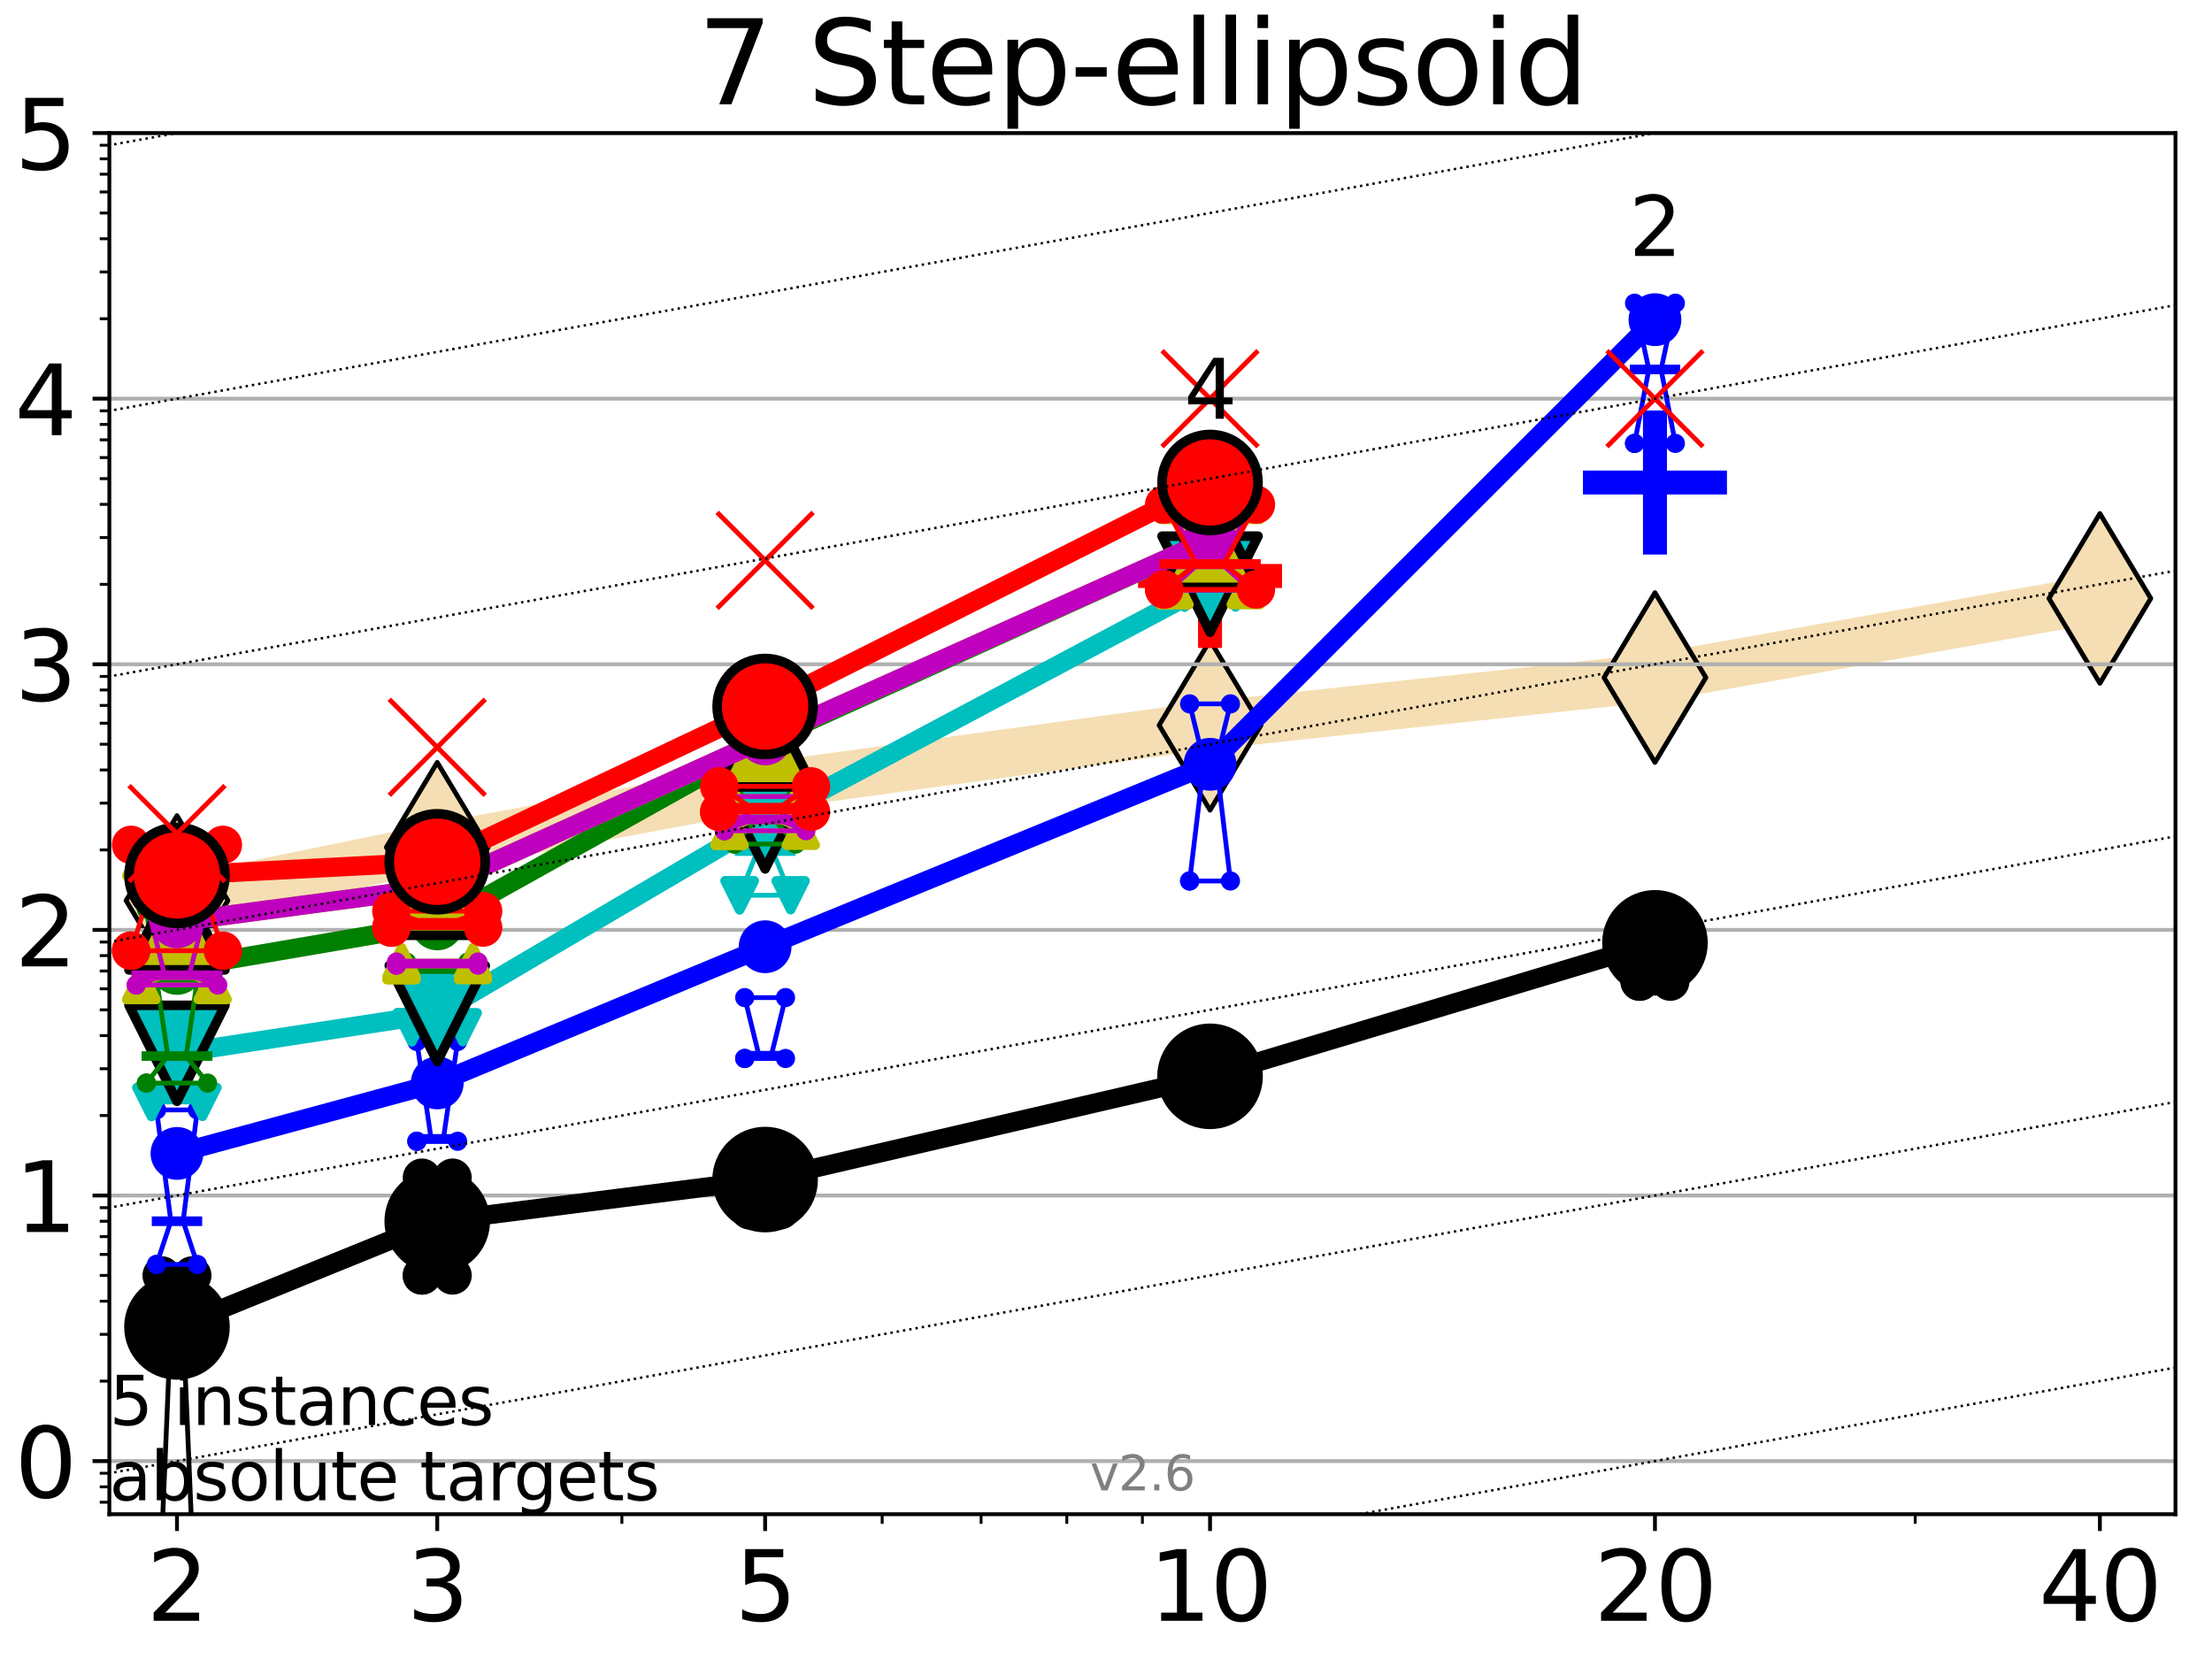 <?xml version="1.0" encoding="utf-8" standalone="no"?>
<!DOCTYPE svg PUBLIC "-//W3C//DTD SVG 1.1//EN"
  "http://www.w3.org/Graphics/SVG/1.1/DTD/svg11.dtd">
<svg xmlns:xlink="http://www.w3.org/1999/xlink" width="460.8pt" height="345.6pt" viewBox="0 0 460.8 345.6" xmlns="http://www.w3.org/2000/svg" version="1.1">
 <defs>
  <style type="text/css">*{stroke-linejoin: round; stroke-linecap: butt}</style>
 </defs>
 <g id="figure_1">
  <g id="patch_1">
   <path d="M 0 345.6 
L 460.8 345.6 
L 460.8 0 
L 0 0 
z
" style="fill: #ffffff"/>
  </g>
  <g id="axes_1">
   <g id="patch_2">
    <path d="M 22.78 315.44 
L 453.192 315.44 
L 453.192 27.72 
L 22.78 27.72 
z
" style="fill: #ffffff"/>
   </g>
   <g id="line2d_1">
    <path d="M 36.868 187.593 
L 91.085 176.502 
L 159.39 163.774 
L 252.074 151.089 
L 344.758 141.151 
L 437.443 124.661 
" clip-path="url(#p23de046b08)" style="fill: none; stroke: #f5deb3; stroke-width: 10; stroke-linecap: square"/>
    <defs>
     <path id="me1134375bf" d="M -0 17.678 
L 10.607 0 
L 0 -17.678 
L -10.607 -0 
z
" style="stroke: #000000; stroke-linejoin: miter"/>
    </defs>
    <g clip-path="url(#p23de046b08)">
     <use xlink:href="#me1134375bf" x="36.868" y="187.593" style="fill: #f5deb3; stroke: #000000; stroke-linejoin: miter"/>
     <use xlink:href="#me1134375bf" x="91.085" y="176.502" style="fill: #f5deb3; stroke: #000000; stroke-linejoin: miter"/>
     <use xlink:href="#me1134375bf" x="159.39" y="163.774" style="fill: #f5deb3; stroke: #000000; stroke-linejoin: miter"/>
     <use xlink:href="#me1134375bf" x="252.074" y="151.089" style="fill: #f5deb3; stroke: #000000; stroke-linejoin: miter"/>
     <use xlink:href="#me1134375bf" x="344.758" y="141.151" style="fill: #f5deb3; stroke: #000000; stroke-linejoin: miter"/>
     <use xlink:href="#me1134375bf" x="437.443" y="124.661" style="fill: #f5deb3; stroke: #000000; stroke-linejoin: miter"/>
    </g>
   </g>
   <g id="line2d_2">
    <defs>
     <path id="meb42eecf7c" d="M -15 0 
L 15 0 
M 0 15 
L 0 -15 
" style="stroke: #0000ff; stroke-width: 5"/>
    </defs>
    <g clip-path="url(#p23de046b08)">
     <use xlink:href="#meb42eecf7c" x="344.758" y="100.516" style="fill: #0000ff; stroke: #0000ff; stroke-width: 5"/>
    </g>
   </g>
   <g id="line2d_3">
    <defs>
     <path id="m4cf3039bf7" d="M -15 0 
L 15 0 
M 0 15 
L 0 -15 
" style="stroke: #ff0000; stroke-width: 5"/>
    </defs>
    <g clip-path="url(#p23de046b08)">
     <use xlink:href="#m4cf3039bf7" x="252.074" y="119.984" style="fill: #ff0000; stroke: #ff0000; stroke-width: 5"/>
    </g>
   </g>
   <g id="matplotlib.axis_1">
    <g id="xtick_1">
     <g id="line2d_4">
      <defs>
       <path id="m8d01ba4a68" d="M 0 0 
L 0 3.5 
" style="stroke: #000000; stroke-width: 0.8"/>
      </defs>
      <g>
       <use xlink:href="#m8d01ba4a68" x="36.868" y="315.44" style="stroke: #000000; stroke-width: 0.8"/>
      </g>
     </g>
     <g id="text_1">
      <!-- 2 -->
      <g transform="translate(30.506 337.637)scale(0.2 -0.2)">
       <defs>
        <path id="DejaVuSans-32" d="M 1228 531 
L 3431 531 
L 3431 0 
L 469 0 
L 469 531 
Q 828 903 1448 1529 
Q 2069 2156 2228 2338 
Q 2531 2678 2651 2914 
Q 2772 3150 2772 3378 
Q 2772 3750 2511 3984 
Q 2250 4219 1831 4219 
Q 1534 4219 1204 4116 
Q 875 4013 500 3803 
L 500 4441 
Q 881 4594 1212 4672 
Q 1544 4750 1819 4750 
Q 2544 4750 2975 4387 
Q 3406 4025 3406 3419 
Q 3406 3131 3298 2873 
Q 3191 2616 2906 2266 
Q 2828 2175 2409 1742 
Q 1991 1309 1228 531 
z
" transform="scale(0.016)"/>
       </defs>
       <use xlink:href="#DejaVuSans-32"/>
      </g>
     </g>
    </g>
    <g id="xtick_2">
     <g id="line2d_5">
      <g>
       <use xlink:href="#m8d01ba4a68" x="91.085" y="315.44" style="stroke: #000000; stroke-width: 0.8"/>
      </g>
     </g>
     <g id="text_2">
      <!-- 3 -->
      <g transform="translate(84.723 337.637)scale(0.2 -0.2)">
       <defs>
        <path id="DejaVuSans-33" d="M 2597 2516 
Q 3050 2419 3304 2112 
Q 3559 1806 3559 1356 
Q 3559 666 3084 287 
Q 2609 -91 1734 -91 
Q 1441 -91 1130 -33 
Q 819 25 488 141 
L 488 750 
Q 750 597 1062 519 
Q 1375 441 1716 441 
Q 2309 441 2620 675 
Q 2931 909 2931 1356 
Q 2931 1769 2642 2001 
Q 2353 2234 1838 2234 
L 1294 2234 
L 1294 2753 
L 1863 2753 
Q 2328 2753 2575 2939 
Q 2822 3125 2822 3475 
Q 2822 3834 2567 4026 
Q 2313 4219 1838 4219 
Q 1578 4219 1281 4162 
Q 984 4106 628 3988 
L 628 4550 
Q 988 4650 1302 4700 
Q 1616 4750 1894 4750 
Q 2613 4750 3031 4423 
Q 3450 4097 3450 3541 
Q 3450 3153 3228 2886 
Q 3006 2619 2597 2516 
z
" transform="scale(0.016)"/>
       </defs>
       <use xlink:href="#DejaVuSans-33"/>
      </g>
     </g>
    </g>
    <g id="xtick_3">
     <g id="line2d_6">
      <g>
       <use xlink:href="#m8d01ba4a68" x="159.39" y="315.44" style="stroke: #000000; stroke-width: 0.8"/>
      </g>
     </g>
     <g id="text_3">
      <!-- 5 -->
      <g transform="translate(153.028 337.637)scale(0.2 -0.2)">
       <defs>
        <path id="DejaVuSans-35" d="M 691 4666 
L 3169 4666 
L 3169 4134 
L 1269 4134 
L 1269 2991 
Q 1406 3038 1543 3061 
Q 1681 3084 1819 3084 
Q 2600 3084 3056 2656 
Q 3513 2228 3513 1497 
Q 3513 744 3044 326 
Q 2575 -91 1722 -91 
Q 1428 -91 1123 -41 
Q 819 9 494 109 
L 494 744 
Q 775 591 1075 516 
Q 1375 441 1709 441 
Q 2250 441 2565 725 
Q 2881 1009 2881 1497 
Q 2881 1984 2565 2268 
Q 2250 2553 1709 2553 
Q 1456 2553 1204 2497 
Q 953 2441 691 2322 
L 691 4666 
z
" transform="scale(0.016)"/>
       </defs>
       <use xlink:href="#DejaVuSans-35"/>
      </g>
     </g>
    </g>
    <g id="xtick_4">
     <g id="line2d_7">
      <g>
       <use xlink:href="#m8d01ba4a68" x="252.074" y="315.44" style="stroke: #000000; stroke-width: 0.8"/>
      </g>
     </g>
     <g id="text_4">
      <!-- 10 -->
      <g transform="translate(239.349 337.637)scale(0.2 -0.2)">
       <defs>
        <path id="DejaVuSans-31" d="M 794 531 
L 1825 531 
L 1825 4091 
L 703 3866 
L 703 4441 
L 1819 4666 
L 2450 4666 
L 2450 531 
L 3481 531 
L 3481 0 
L 794 0 
L 794 531 
z
" transform="scale(0.016)"/>
        <path id="DejaVuSans-30" d="M 2034 4250 
Q 1547 4250 1301 3770 
Q 1056 3291 1056 2328 
Q 1056 1369 1301 889 
Q 1547 409 2034 409 
Q 2525 409 2770 889 
Q 3016 1369 3016 2328 
Q 3016 3291 2770 3770 
Q 2525 4250 2034 4250 
z
M 2034 4750 
Q 2819 4750 3233 4129 
Q 3647 3509 3647 2328 
Q 3647 1150 3233 529 
Q 2819 -91 2034 -91 
Q 1250 -91 836 529 
Q 422 1150 422 2328 
Q 422 3509 836 4129 
Q 1250 4750 2034 4750 
z
" transform="scale(0.016)"/>
       </defs>
       <use xlink:href="#DejaVuSans-31"/>
       <use xlink:href="#DejaVuSans-30" x="63.623"/>
      </g>
     </g>
    </g>
    <g id="xtick_5">
     <g id="line2d_8">
      <g>
       <use xlink:href="#m8d01ba4a68" x="344.758" y="315.44" style="stroke: #000000; stroke-width: 0.8"/>
      </g>
     </g>
     <g id="text_5">
      <!-- 20 -->
      <g transform="translate(332.033 337.637)scale(0.2 -0.2)">
       <use xlink:href="#DejaVuSans-32"/>
       <use xlink:href="#DejaVuSans-30" x="63.623"/>
      </g>
     </g>
    </g>
    <g id="xtick_6">
     <g id="line2d_9">
      <g>
       <use xlink:href="#m8d01ba4a68" x="437.443" y="315.44" style="stroke: #000000; stroke-width: 0.8"/>
      </g>
     </g>
     <g id="text_6">
      <!-- 40 -->
      <g transform="translate(424.718 337.637)scale(0.2 -0.2)">
       <defs>
        <path id="DejaVuSans-34" d="M 2419 4116 
L 825 1625 
L 2419 1625 
L 2419 4116 
z
M 2253 4666 
L 3047 4666 
L 3047 1625 
L 3713 1625 
L 3713 1100 
L 3047 1100 
L 3047 0 
L 2419 0 
L 2419 1100 
L 313 1100 
L 313 1709 
L 2253 4666 
z
" transform="scale(0.016)"/>
       </defs>
       <use xlink:href="#DejaVuSans-34"/>
       <use xlink:href="#DejaVuSans-30" x="63.623"/>
      </g>
     </g>
    </g>
    <g id="xtick_7">
     <g id="line2d_10">
      <defs>
       <path id="m26a6abda55" d="M 0 0 
L 0 2 
" style="stroke: #000000; stroke-width: 0.6"/>
      </defs>
      <g>
       <use xlink:href="#m26a6abda55" x="129.552" y="315.44" style="stroke: #000000; stroke-width: 0.6"/>
      </g>
     </g>
    </g>
    <g id="xtick_8">
     <g id="line2d_11">
      <g>
       <use xlink:href="#m26a6abda55" x="183.769" y="315.44" style="stroke: #000000; stroke-width: 0.6"/>
      </g>
     </g>
    </g>
    <g id="xtick_9">
     <g id="line2d_12">
      <g>
       <use xlink:href="#m26a6abda55" x="204.381" y="315.44" style="stroke: #000000; stroke-width: 0.6"/>
      </g>
     </g>
    </g>
    <g id="xtick_10">
     <g id="line2d_13">
      <g>
       <use xlink:href="#m26a6abda55" x="222.237" y="315.44" style="stroke: #000000; stroke-width: 0.6"/>
      </g>
     </g>
    </g>
    <g id="xtick_11">
     <g id="line2d_14">
      <g>
       <use xlink:href="#m26a6abda55" x="237.986" y="315.44" style="stroke: #000000; stroke-width: 0.6"/>
      </g>
     </g>
    </g>
    <g id="xtick_12">
     <g id="line2d_15">
      <g>
       <use xlink:href="#m26a6abda55" x="398.975" y="315.44" style="stroke: #000000; stroke-width: 0.6"/>
      </g>
     </g>
    </g>
   </g>
   <g id="matplotlib.axis_2">
    <g id="ytick_1">
     <g id="line2d_16">
      <path d="M 22.78 304.374 
L 453.192 304.374 
" clip-path="url(#p23de046b08)" style="fill: none; stroke: #b0b0b0; stroke-width: 0.8; stroke-linecap: square"/>
     </g>
     <g id="line2d_17">
      <defs>
       <path id="m03b22c6582" d="M 0 0 
L -3.5 0 
" style="stroke: #000000; stroke-width: 0.8"/>
      </defs>
      <g>
       <use xlink:href="#m03b22c6582" x="22.78" y="304.374" style="stroke: #000000; stroke-width: 0.8"/>
      </g>
     </g>
     <g id="text_7">
      <!-- 0 -->
      <g transform="translate(3.055 311.972)scale(0.2 -0.2)">
       <use xlink:href="#DejaVuSans-30"/>
      </g>
     </g>
    </g>
    <g id="ytick_2">
     <g id="line2d_18">
      <path d="M 22.78 249.043 
L 453.192 249.043 
" clip-path="url(#p23de046b08)" style="fill: none; stroke: #b0b0b0; stroke-width: 0.8; stroke-linecap: square"/>
     </g>
     <g id="line2d_19">
      <g>
       <use xlink:href="#m03b22c6582" x="22.78" y="249.043" style="stroke: #000000; stroke-width: 0.8"/>
      </g>
     </g>
     <g id="text_8">
      <!-- 1 -->
      <g transform="translate(3.055 256.642)scale(0.2 -0.2)">
       <use xlink:href="#DejaVuSans-31"/>
      </g>
     </g>
    </g>
    <g id="ytick_3">
     <g id="line2d_20">
      <path d="M 22.78 193.712 
L 453.192 193.712 
" clip-path="url(#p23de046b08)" style="fill: none; stroke: #b0b0b0; stroke-width: 0.8; stroke-linecap: square"/>
     </g>
     <g id="line2d_21">
      <g>
       <use xlink:href="#m03b22c6582" x="22.78" y="193.712" style="stroke: #000000; stroke-width: 0.8"/>
      </g>
     </g>
     <g id="text_9">
      <!-- 2 -->
      <g transform="translate(3.055 201.311)scale(0.2 -0.2)">
       <use xlink:href="#DejaVuSans-32"/>
      </g>
     </g>
    </g>
    <g id="ytick_4">
     <g id="line2d_22">
      <path d="M 22.78 138.382 
L 453.192 138.382 
" clip-path="url(#p23de046b08)" style="fill: none; stroke: #b0b0b0; stroke-width: 0.8; stroke-linecap: square"/>
     </g>
     <g id="line2d_23">
      <g>
       <use xlink:href="#m03b22c6582" x="22.78" y="138.382" style="stroke: #000000; stroke-width: 0.8"/>
      </g>
     </g>
     <g id="text_10">
      <!-- 3 -->
      <g transform="translate(3.055 145.98)scale(0.2 -0.2)">
       <use xlink:href="#DejaVuSans-33"/>
      </g>
     </g>
    </g>
    <g id="ytick_5">
     <g id="line2d_24">
      <path d="M 22.78 83.051 
L 453.192 83.051 
" clip-path="url(#p23de046b08)" style="fill: none; stroke: #b0b0b0; stroke-width: 0.8; stroke-linecap: square"/>
     </g>
     <g id="line2d_25">
      <g>
       <use xlink:href="#m03b22c6582" x="22.78" y="83.051" style="stroke: #000000; stroke-width: 0.8"/>
      </g>
     </g>
     <g id="text_11">
      <!-- 4 -->
      <g transform="translate(3.055 90.649)scale(0.2 -0.2)">
       <use xlink:href="#DejaVuSans-34"/>
      </g>
     </g>
    </g>
    <g id="ytick_6">
     <g id="line2d_26">
      <path d="M 22.78 27.72 
L 453.192 27.72 
" clip-path="url(#p23de046b08)" style="fill: none; stroke: #b0b0b0; stroke-width: 0.8; stroke-linecap: square"/>
     </g>
     <g id="line2d_27">
      <g>
       <use xlink:href="#m03b22c6582" x="22.78" y="27.72" style="stroke: #000000; stroke-width: 0.8"/>
      </g>
     </g>
     <g id="text_12">
      <!-- 5 -->
      <g transform="translate(3.055 35.318)scale(0.2 -0.2)">
       <use xlink:href="#DejaVuSans-35"/>
      </g>
     </g>
    </g>
    <g id="ytick_7">
     <g id="line2d_28">
      <defs>
       <path id="m56207d80d8" d="M 0 0 
L -2 0 
" style="stroke: #000000; stroke-width: 0.6"/>
      </defs>
      <g>
       <use xlink:href="#m56207d80d8" x="22.78" y="312.945" style="stroke: #000000; stroke-width: 0.6"/>
      </g>
     </g>
    </g>
    <g id="ytick_8">
     <g id="line2d_29">
      <g>
       <use xlink:href="#m56207d80d8" x="22.78" y="309.736" style="stroke: #000000; stroke-width: 0.6"/>
      </g>
     </g>
    </g>
    <g id="ytick_9">
     <g id="line2d_30">
      <g>
       <use xlink:href="#m56207d80d8" x="22.78" y="306.906" style="stroke: #000000; stroke-width: 0.6"/>
      </g>
     </g>
    </g>
    <g id="ytick_10">
     <g id="line2d_31">
      <g>
       <use xlink:href="#m56207d80d8" x="22.78" y="287.718" style="stroke: #000000; stroke-width: 0.6"/>
      </g>
     </g>
    </g>
    <g id="ytick_11">
     <g id="line2d_32">
      <g>
       <use xlink:href="#m56207d80d8" x="22.78" y="277.974" style="stroke: #000000; stroke-width: 0.6"/>
      </g>
     </g>
    </g>
    <g id="ytick_12">
     <g id="line2d_33">
      <g>
       <use xlink:href="#m56207d80d8" x="22.78" y="271.061" style="stroke: #000000; stroke-width: 0.6"/>
      </g>
     </g>
    </g>
    <g id="ytick_13">
     <g id="line2d_34">
      <g>
       <use xlink:href="#m56207d80d8" x="22.78" y="265.699" style="stroke: #000000; stroke-width: 0.6"/>
      </g>
     </g>
    </g>
    <g id="ytick_14">
     <g id="line2d_35">
      <g>
       <use xlink:href="#m56207d80d8" x="22.78" y="261.318" style="stroke: #000000; stroke-width: 0.6"/>
      </g>
     </g>
    </g>
    <g id="ytick_15">
     <g id="line2d_36">
      <g>
       <use xlink:href="#m56207d80d8" x="22.78" y="257.614" style="stroke: #000000; stroke-width: 0.6"/>
      </g>
     </g>
    </g>
    <g id="ytick_16">
     <g id="line2d_37">
      <g>
       <use xlink:href="#m56207d80d8" x="22.78" y="254.405" style="stroke: #000000; stroke-width: 0.6"/>
      </g>
     </g>
    </g>
    <g id="ytick_17">
     <g id="line2d_38">
      <g>
       <use xlink:href="#m56207d80d8" x="22.78" y="251.575" style="stroke: #000000; stroke-width: 0.6"/>
      </g>
     </g>
    </g>
    <g id="ytick_18">
     <g id="line2d_39">
      <g>
       <use xlink:href="#m56207d80d8" x="22.78" y="232.387" style="stroke: #000000; stroke-width: 0.6"/>
      </g>
     </g>
    </g>
    <g id="ytick_19">
     <g id="line2d_40">
      <g>
       <use xlink:href="#m56207d80d8" x="22.78" y="222.644" style="stroke: #000000; stroke-width: 0.6"/>
      </g>
     </g>
    </g>
    <g id="ytick_20">
     <g id="line2d_41">
      <g>
       <use xlink:href="#m56207d80d8" x="22.78" y="215.731" style="stroke: #000000; stroke-width: 0.6"/>
      </g>
     </g>
    </g>
    <g id="ytick_21">
     <g id="line2d_42">
      <g>
       <use xlink:href="#m56207d80d8" x="22.78" y="210.369" style="stroke: #000000; stroke-width: 0.6"/>
      </g>
     </g>
    </g>
    <g id="ytick_22">
     <g id="line2d_43">
      <g>
       <use xlink:href="#m56207d80d8" x="22.78" y="205.987" style="stroke: #000000; stroke-width: 0.6"/>
      </g>
     </g>
    </g>
    <g id="ytick_23">
     <g id="line2d_44">
      <g>
       <use xlink:href="#m56207d80d8" x="22.78" y="202.283" style="stroke: #000000; stroke-width: 0.6"/>
      </g>
     </g>
    </g>
    <g id="ytick_24">
     <g id="line2d_45">
      <g>
       <use xlink:href="#m56207d80d8" x="22.78" y="199.074" style="stroke: #000000; stroke-width: 0.6"/>
      </g>
     </g>
    </g>
    <g id="ytick_25">
     <g id="line2d_46">
      <g>
       <use xlink:href="#m56207d80d8" x="22.78" y="196.244" style="stroke: #000000; stroke-width: 0.6"/>
      </g>
     </g>
    </g>
    <g id="ytick_26">
     <g id="line2d_47">
      <g>
       <use xlink:href="#m56207d80d8" x="22.78" y="177.056" style="stroke: #000000; stroke-width: 0.6"/>
      </g>
     </g>
    </g>
    <g id="ytick_27">
     <g id="line2d_48">
      <g>
       <use xlink:href="#m56207d80d8" x="22.78" y="167.313" style="stroke: #000000; stroke-width: 0.6"/>
      </g>
     </g>
    </g>
    <g id="ytick_28">
     <g id="line2d_49">
      <g>
       <use xlink:href="#m56207d80d8" x="22.78" y="160.4" style="stroke: #000000; stroke-width: 0.6"/>
      </g>
     </g>
    </g>
    <g id="ytick_29">
     <g id="line2d_50">
      <g>
       <use xlink:href="#m56207d80d8" x="22.78" y="155.038" style="stroke: #000000; stroke-width: 0.6"/>
      </g>
     </g>
    </g>
    <g id="ytick_30">
     <g id="line2d_51">
      <g>
       <use xlink:href="#m56207d80d8" x="22.78" y="150.657" style="stroke: #000000; stroke-width: 0.6"/>
      </g>
     </g>
    </g>
    <g id="ytick_31">
     <g id="line2d_52">
      <g>
       <use xlink:href="#m56207d80d8" x="22.78" y="146.952" style="stroke: #000000; stroke-width: 0.6"/>
      </g>
     </g>
    </g>
    <g id="ytick_32">
     <g id="line2d_53">
      <g>
       <use xlink:href="#m56207d80d8" x="22.78" y="143.744" style="stroke: #000000; stroke-width: 0.6"/>
      </g>
     </g>
    </g>
    <g id="ytick_33">
     <g id="line2d_54">
      <g>
       <use xlink:href="#m56207d80d8" x="22.78" y="140.913" style="stroke: #000000; stroke-width: 0.6"/>
      </g>
     </g>
    </g>
    <g id="ytick_34">
     <g id="line2d_55">
      <g>
       <use xlink:href="#m56207d80d8" x="22.78" y="121.725" style="stroke: #000000; stroke-width: 0.6"/>
      </g>
     </g>
    </g>
    <g id="ytick_35">
     <g id="line2d_56">
      <g>
       <use xlink:href="#m56207d80d8" x="22.78" y="111.982" style="stroke: #000000; stroke-width: 0.6"/>
      </g>
     </g>
    </g>
    <g id="ytick_36">
     <g id="line2d_57">
      <g>
       <use xlink:href="#m56207d80d8" x="22.78" y="105.069" style="stroke: #000000; stroke-width: 0.6"/>
      </g>
     </g>
    </g>
    <g id="ytick_37">
     <g id="line2d_58">
      <g>
       <use xlink:href="#m56207d80d8" x="22.78" y="99.707" style="stroke: #000000; stroke-width: 0.6"/>
      </g>
     </g>
    </g>
    <g id="ytick_38">
     <g id="line2d_59">
      <g>
       <use xlink:href="#m56207d80d8" x="22.78" y="95.326" style="stroke: #000000; stroke-width: 0.6"/>
      </g>
     </g>
    </g>
    <g id="ytick_39">
     <g id="line2d_60">
      <g>
       <use xlink:href="#m56207d80d8" x="22.78" y="91.622" style="stroke: #000000; stroke-width: 0.6"/>
      </g>
     </g>
    </g>
    <g id="ytick_40">
     <g id="line2d_61">
      <g>
       <use xlink:href="#m56207d80d8" x="22.78" y="88.413" style="stroke: #000000; stroke-width: 0.6"/>
      </g>
     </g>
    </g>
    <g id="ytick_41">
     <g id="line2d_62">
      <g>
       <use xlink:href="#m56207d80d8" x="22.78" y="85.583" style="stroke: #000000; stroke-width: 0.6"/>
      </g>
     </g>
    </g>
    <g id="ytick_42">
     <g id="line2d_63">
      <g>
       <use xlink:href="#m56207d80d8" x="22.78" y="66.395" style="stroke: #000000; stroke-width: 0.6"/>
      </g>
     </g>
    </g>
    <g id="ytick_43">
     <g id="line2d_64">
      <g>
       <use xlink:href="#m56207d80d8" x="22.78" y="56.651" style="stroke: #000000; stroke-width: 0.6"/>
      </g>
     </g>
    </g>
    <g id="ytick_44">
     <g id="line2d_65">
      <g>
       <use xlink:href="#m56207d80d8" x="22.78" y="49.738" style="stroke: #000000; stroke-width: 0.6"/>
      </g>
     </g>
    </g>
    <g id="ytick_45">
     <g id="line2d_66">
      <g>
       <use xlink:href="#m56207d80d8" x="22.78" y="44.376" style="stroke: #000000; stroke-width: 0.6"/>
      </g>
     </g>
    </g>
    <g id="ytick_46">
     <g id="line2d_67">
      <g>
       <use xlink:href="#m56207d80d8" x="22.78" y="39.995" style="stroke: #000000; stroke-width: 0.6"/>
      </g>
     </g>
    </g>
    <g id="ytick_47">
     <g id="line2d_68">
      <g>
       <use xlink:href="#m56207d80d8" x="22.78" y="36.291" style="stroke: #000000; stroke-width: 0.6"/>
      </g>
     </g>
    </g>
    <g id="ytick_48">
     <g id="line2d_69">
      <g>
       <use xlink:href="#m56207d80d8" x="22.78" y="33.082" style="stroke: #000000; stroke-width: 0.6"/>
      </g>
     </g>
    </g>
    <g id="ytick_49">
     <g id="line2d_70">
      <g>
       <use xlink:href="#m56207d80d8" x="22.78" y="30.252" style="stroke: #000000; stroke-width: 0.6"/>
      </g>
     </g>
    </g>
   </g>
   <g id="line2d_71">
    <path d="M 33.682 321.03 
L 35.912 268.231 
L 33.682 265.699 
L 40.054 265.699 
L 37.824 268.231 
L 40.054 321.03 
L 33.682 321.03 
" clip-path="url(#p23de046b08)" style="fill: none; stroke: #000000; stroke-linecap: square"/>
   </g>
   <g id="line2d_72">
    <path d="M 33.682 321.03 
L 40.054 321.03 
L 40.054 265.699 
L 33.682 265.699 
L 33.682 321.03 
" clip-path="url(#p23de046b08)" style="fill: none"/>
    <defs>
     <path id="mb7dc8e59b3" d="M 0 3 
C 0.796 3 1.559 2.684 2.121 2.121 
C 2.684 1.559 3 0.796 3 0 
C 3 -0.796 2.684 -1.559 2.121 -2.121 
C 1.559 -2.684 0.796 -3 0 -3 
C -0.796 -3 -1.559 -2.684 -2.121 -2.121 
C -2.684 -1.559 -3 -0.796 -3 0 
C -3 0.796 -2.684 1.559 -2.121 2.121 
C -1.559 2.684 -0.796 3 0 3 
z
" style="stroke: #000000; stroke-width: 2"/>
    </defs>
    <g clip-path="url(#p23de046b08)">
     <use xlink:href="#mb7dc8e59b3" x="33.682" y="321.03" style="stroke: #000000; stroke-width: 2"/>
     <use xlink:href="#mb7dc8e59b3" x="40.054" y="321.03" style="stroke: #000000; stroke-width: 2"/>
     <use xlink:href="#mb7dc8e59b3" x="40.054" y="265.699" style="stroke: #000000; stroke-width: 2"/>
     <use xlink:href="#mb7dc8e59b3" x="33.682" y="265.699" style="stroke: #000000; stroke-width: 2"/>
     <use xlink:href="#mb7dc8e59b3" x="33.682" y="321.03" style="stroke: #000000; stroke-width: 2"/>
    </g>
   </g>
   <g id="line2d_73">
    <path d="M 33.682 268.231 
L 40.054 268.231 
" clip-path="url(#p23de046b08)" style="fill: none; stroke: #000000; stroke-width: 2; stroke-linecap: square"/>
   </g>
   <g id="line2d_74">
    <path d="M 87.899 265.699 
L 90.129 256.496 
L 87.899 245.339 
L 94.271 245.339 
L 92.041 256.496 
L 94.271 265.699 
L 87.899 265.699 
" clip-path="url(#p23de046b08)" style="fill: none; stroke: #000000; stroke-linecap: square"/>
   </g>
   <g id="line2d_75">
    <path d="M 87.899 265.699 
L 94.271 265.699 
L 94.271 245.339 
L 87.899 245.339 
L 87.899 265.699 
" clip-path="url(#p23de046b08)" style="fill: none"/>
    <g clip-path="url(#p23de046b08)">
     <use xlink:href="#mb7dc8e59b3" x="87.899" y="265.699" style="stroke: #000000; stroke-width: 2"/>
     <use xlink:href="#mb7dc8e59b3" x="94.271" y="265.699" style="stroke: #000000; stroke-width: 2"/>
     <use xlink:href="#mb7dc8e59b3" x="94.271" y="245.339" style="stroke: #000000; stroke-width: 2"/>
     <use xlink:href="#mb7dc8e59b3" x="87.899" y="245.339" style="stroke: #000000; stroke-width: 2"/>
     <use xlink:href="#mb7dc8e59b3" x="87.899" y="265.699" style="stroke: #000000; stroke-width: 2"/>
    </g>
   </g>
   <g id="line2d_76">
    <path d="M 87.899 256.496 
L 94.271 256.496 
" clip-path="url(#p23de046b08)" style="fill: none; stroke: #000000; stroke-width: 2; stroke-linecap: square"/>
   </g>
   <g id="line2d_77">
    <path d="M 156.204 252.115 
L 158.434 246.753 
L 156.204 245.477 
L 162.576 245.477 
L 160.346 246.753 
L 162.576 252.115 
L 156.204 252.115 
" clip-path="url(#p23de046b08)" style="fill: none; stroke: #000000; stroke-linecap: square"/>
   </g>
   <g id="line2d_78">
    <path d="M 156.204 252.115 
L 162.576 252.115 
L 162.576 245.477 
L 156.204 245.477 
L 156.204 252.115 
" clip-path="url(#p23de046b08)" style="fill: none"/>
    <g clip-path="url(#p23de046b08)">
     <use xlink:href="#mb7dc8e59b3" x="156.204" y="252.115" style="stroke: #000000; stroke-width: 2"/>
     <use xlink:href="#mb7dc8e59b3" x="162.576" y="252.115" style="stroke: #000000; stroke-width: 2"/>
     <use xlink:href="#mb7dc8e59b3" x="162.576" y="245.477" style="stroke: #000000; stroke-width: 2"/>
     <use xlink:href="#mb7dc8e59b3" x="156.204" y="245.477" style="stroke: #000000; stroke-width: 2"/>
     <use xlink:href="#mb7dc8e59b3" x="156.204" y="252.115" style="stroke: #000000; stroke-width: 2"/>
    </g>
   </g>
   <g id="line2d_79">
    <path d="M 156.204 246.753 
L 162.576 246.753 
" clip-path="url(#p23de046b08)" style="fill: none; stroke: #000000; stroke-width: 2; stroke-linecap: square"/>
   </g>
   <g id="line2d_80">
    <path d="M 248.888 226.643 
L 251.118 225.807 
L 248.888 222.325 
L 255.26 222.325 
L 253.03 225.807 
L 255.26 226.643 
L 248.888 226.643 
" clip-path="url(#p23de046b08)" style="fill: none; stroke: #000000; stroke-linecap: square"/>
   </g>
   <g id="line2d_81">
    <path d="M 248.888 226.643 
L 255.26 226.643 
L 255.26 222.325 
L 248.888 222.325 
L 248.888 226.643 
" clip-path="url(#p23de046b08)" style="fill: none"/>
    <g clip-path="url(#p23de046b08)">
     <use xlink:href="#mb7dc8e59b3" x="248.888" y="226.643" style="stroke: #000000; stroke-width: 2"/>
     <use xlink:href="#mb7dc8e59b3" x="255.26" y="226.643" style="stroke: #000000; stroke-width: 2"/>
     <use xlink:href="#mb7dc8e59b3" x="255.26" y="222.325" style="stroke: #000000; stroke-width: 2"/>
     <use xlink:href="#mb7dc8e59b3" x="248.888" y="222.325" style="stroke: #000000; stroke-width: 2"/>
     <use xlink:href="#mb7dc8e59b3" x="248.888" y="226.643" style="stroke: #000000; stroke-width: 2"/>
    </g>
   </g>
   <g id="line2d_82">
    <path d="M 248.888 225.807 
L 255.26 225.807 
" clip-path="url(#p23de046b08)" style="fill: none; stroke: #000000; stroke-width: 2; stroke-linecap: square"/>
   </g>
   <g id="line2d_83">
    <path d="M 341.572 204.493 
L 343.803 202.699 
L 341.572 197.859 
L 347.945 197.859 
L 345.714 202.699 
L 347.945 204.493 
L 341.572 204.493 
" clip-path="url(#p23de046b08)" style="fill: none; stroke: #000000; stroke-linecap: square"/>
   </g>
   <g id="line2d_84">
    <path d="M 341.572 204.493 
L 347.945 204.493 
L 347.945 197.859 
L 341.572 197.859 
L 341.572 204.493 
" clip-path="url(#p23de046b08)" style="fill: none"/>
    <g clip-path="url(#p23de046b08)">
     <use xlink:href="#mb7dc8e59b3" x="341.572" y="204.493" style="stroke: #000000; stroke-width: 2"/>
     <use xlink:href="#mb7dc8e59b3" x="347.945" y="204.493" style="stroke: #000000; stroke-width: 2"/>
     <use xlink:href="#mb7dc8e59b3" x="347.945" y="197.859" style="stroke: #000000; stroke-width: 2"/>
     <use xlink:href="#mb7dc8e59b3" x="341.572" y="197.859" style="stroke: #000000; stroke-width: 2"/>
     <use xlink:href="#mb7dc8e59b3" x="341.572" y="204.493" style="stroke: #000000; stroke-width: 2"/>
    </g>
   </g>
   <g id="line2d_85">
    <path d="M 341.572 202.699 
L 347.945 202.699 
" clip-path="url(#p23de046b08)" style="fill: none; stroke: #000000; stroke-width: 2; stroke-linecap: square"/>
   </g>
   <g id="line2d_86">
    <path d="M 36.868 276.424 
L 91.085 254.405 
" clip-path="url(#p23de046b08)" style="fill: none; stroke: #000000; stroke-width: 4; stroke-linecap: square"/>
   </g>
   <g id="line2d_87">
    <path d="M 91.085 254.405 
L 159.39 245.726 
" clip-path="url(#p23de046b08)" style="fill: none; stroke: #000000; stroke-width: 4; stroke-linecap: square"/>
   </g>
   <g id="line2d_88">
    <path d="M 159.39 245.726 
L 252.074 224.216 
" clip-path="url(#p23de046b08)" style="fill: none; stroke: #000000; stroke-width: 4; stroke-linecap: square"/>
   </g>
   <g id="line2d_89">
    <path d="M 252.074 224.216 
L 344.758 196.41 
" clip-path="url(#p23de046b08)" style="fill: none; stroke: #000000; stroke-width: 4; stroke-linecap: square"/>
   </g>
   <g id="line2d_90">
    <path d="M 36.868 276.424 
L 91.085 254.405 
L 159.39 245.726 
L 252.074 224.216 
L 344.758 196.41 
" clip-path="url(#p23de046b08)" style="fill: none"/>
    <defs>
     <path id="ma81f77f3cc" d="M 0 10 
C 2.652 10 5.196 8.946 7.071 7.071 
C 8.946 5.196 10 2.652 10 0 
C 10 -2.652 8.946 -5.196 7.071 -7.071 
C 5.196 -8.946 2.652 -10 0 -10 
C -2.652 -10 -5.196 -8.946 -7.071 -7.071 
C -8.946 -5.196 -10 -2.652 -10 0 
C -10 2.652 -8.946 5.196 -7.071 7.071 
C -5.196 8.946 -2.652 10 0 10 
z
" style="stroke: #000000; stroke-width: 2"/>
    </defs>
    <g clip-path="url(#p23de046b08)">
     <use xlink:href="#ma81f77f3cc" x="36.868" y="276.424" style="stroke: #000000; stroke-width: 2"/>
     <use xlink:href="#ma81f77f3cc" x="91.085" y="254.405" style="stroke: #000000; stroke-width: 2"/>
     <use xlink:href="#ma81f77f3cc" x="159.39" y="245.726" style="stroke: #000000; stroke-width: 2"/>
     <use xlink:href="#ma81f77f3cc" x="252.074" y="224.216" style="stroke: #000000; stroke-width: 2"/>
     <use xlink:href="#ma81f77f3cc" x="344.758" y="196.41" style="stroke: #000000; stroke-width: 2"/>
    </g>
   </g>
   <g id="line2d_91">
    <path d="M 32.62 263.409 
L 35.594 254.405 
L 32.62 231.214 
L 41.116 231.214 
L 38.143 254.405 
L 41.116 263.409 
L 32.62 263.409 
" clip-path="url(#p23de046b08)" style="fill: none; stroke: #0000ff; stroke-linecap: square"/>
   </g>
   <g id="line2d_92">
    <path d="M 32.62 263.409 
L 41.116 263.409 
L 41.116 231.214 
L 32.62 231.214 
L 32.62 263.409 
" clip-path="url(#p23de046b08)" style="fill: none"/>
    <defs>
     <path id="m580ff26caa" d="M 0 1.5 
C 0.398 1.5 0.779 1.342 1.061 1.061 
C 1.342 0.779 1.5 0.398 1.5 0 
C 1.5 -0.398 1.342 -0.779 1.061 -1.061 
C 0.779 -1.342 0.398 -1.5 0 -1.5 
C -0.398 -1.5 -0.779 -1.342 -1.061 -1.061 
C -1.342 -0.779 -1.5 -0.398 -1.5 0 
C -1.5 0.398 -1.342 0.779 -1.061 1.061 
C -0.779 1.342 -0.398 1.5 0 1.5 
z
" style="stroke: #0000ff"/>
    </defs>
    <g clip-path="url(#p23de046b08)">
     <use xlink:href="#m580ff26caa" x="32.62" y="263.409" style="fill: #0000ff; stroke: #0000ff"/>
     <use xlink:href="#m580ff26caa" x="41.116" y="263.409" style="fill: #0000ff; stroke: #0000ff"/>
     <use xlink:href="#m580ff26caa" x="41.116" y="231.214" style="fill: #0000ff; stroke: #0000ff"/>
     <use xlink:href="#m580ff26caa" x="32.62" y="231.214" style="fill: #0000ff; stroke: #0000ff"/>
     <use xlink:href="#m580ff26caa" x="32.62" y="263.409" style="fill: #0000ff; stroke: #0000ff"/>
    </g>
   </g>
   <g id="line2d_93">
    <path d="M 32.62 254.405 
L 41.116 254.405 
" clip-path="url(#p23de046b08)" style="fill: none; stroke: #0000ff; stroke-width: 2; stroke-linecap: square"/>
   </g>
   <g id="line2d_94">
    <path d="M 86.837 237.749 
L 89.811 237.253 
L 86.837 216.963 
L 95.333 216.963 
L 92.359 237.253 
L 95.333 237.749 
L 86.837 237.749 
" clip-path="url(#p23de046b08)" style="fill: none; stroke: #0000ff; stroke-linecap: square"/>
   </g>
   <g id="line2d_95">
    <path d="M 86.837 237.749 
L 95.333 237.749 
L 95.333 216.963 
L 86.837 216.963 
L 86.837 237.749 
" clip-path="url(#p23de046b08)" style="fill: none"/>
    <g clip-path="url(#p23de046b08)">
     <use xlink:href="#m580ff26caa" x="86.837" y="237.749" style="fill: #0000ff; stroke: #0000ff"/>
     <use xlink:href="#m580ff26caa" x="95.333" y="237.749" style="fill: #0000ff; stroke: #0000ff"/>
     <use xlink:href="#m580ff26caa" x="95.333" y="216.963" style="fill: #0000ff; stroke: #0000ff"/>
     <use xlink:href="#m580ff26caa" x="86.837" y="216.963" style="fill: #0000ff; stroke: #0000ff"/>
     <use xlink:href="#m580ff26caa" x="86.837" y="237.749" style="fill: #0000ff; stroke: #0000ff"/>
    </g>
   </g>
   <g id="line2d_96">
    <path d="M 86.837 237.253 
L 95.333 237.253 
" clip-path="url(#p23de046b08)" style="fill: none; stroke: #0000ff; stroke-width: 2; stroke-linecap: square"/>
   </g>
   <g id="line2d_97">
    <path d="M 155.142 220.499 
L 158.116 219.92 
L 155.142 207.818 
L 163.638 207.818 
L 160.665 219.92 
L 163.638 220.499 
L 155.142 220.499 
" clip-path="url(#p23de046b08)" style="fill: none; stroke: #0000ff; stroke-linecap: square"/>
   </g>
   <g id="line2d_98">
    <path d="M 155.142 220.499 
L 163.638 220.499 
L 163.638 207.818 
L 155.142 207.818 
L 155.142 220.499 
" clip-path="url(#p23de046b08)" style="fill: none"/>
    <g clip-path="url(#p23de046b08)">
     <use xlink:href="#m580ff26caa" x="155.142" y="220.499" style="fill: #0000ff; stroke: #0000ff"/>
     <use xlink:href="#m580ff26caa" x="163.638" y="220.499" style="fill: #0000ff; stroke: #0000ff"/>
     <use xlink:href="#m580ff26caa" x="163.638" y="207.818" style="fill: #0000ff; stroke: #0000ff"/>
     <use xlink:href="#m580ff26caa" x="155.142" y="207.818" style="fill: #0000ff; stroke: #0000ff"/>
     <use xlink:href="#m580ff26caa" x="155.142" y="220.499" style="fill: #0000ff; stroke: #0000ff"/>
    </g>
   </g>
   <g id="line2d_99">
    <path d="M 155.142 219.92 
L 163.638 219.92 
" clip-path="url(#p23de046b08)" style="fill: none; stroke: #0000ff; stroke-width: 2; stroke-linecap: square"/>
   </g>
   <g id="line2d_100">
    <path d="M 247.826 183.525 
L 250.8 158.684 
L 247.826 146.628 
L 256.322 146.628 
L 253.349 158.684 
L 256.322 183.525 
L 247.826 183.525 
" clip-path="url(#p23de046b08)" style="fill: none; stroke: #0000ff; stroke-linecap: square"/>
   </g>
   <g id="line2d_101">
    <path d="M 247.826 183.525 
L 256.322 183.525 
L 256.322 146.628 
L 247.826 146.628 
L 247.826 183.525 
" clip-path="url(#p23de046b08)" style="fill: none"/>
    <g clip-path="url(#p23de046b08)">
     <use xlink:href="#m580ff26caa" x="247.826" y="183.525" style="fill: #0000ff; stroke: #0000ff"/>
     <use xlink:href="#m580ff26caa" x="256.322" y="183.525" style="fill: #0000ff; stroke: #0000ff"/>
     <use xlink:href="#m580ff26caa" x="256.322" y="146.628" style="fill: #0000ff; stroke: #0000ff"/>
     <use xlink:href="#m580ff26caa" x="247.826" y="146.628" style="fill: #0000ff; stroke: #0000ff"/>
     <use xlink:href="#m580ff26caa" x="247.826" y="183.525" style="fill: #0000ff; stroke: #0000ff"/>
    </g>
   </g>
   <g id="line2d_102">
    <path d="M 247.826 158.684 
L 256.322 158.684 
" clip-path="url(#p23de046b08)" style="fill: none; stroke: #0000ff; stroke-width: 2; stroke-linecap: square"/>
   </g>
   <g id="line2d_103">
    <path d="M 340.51 92.367 
L 343.484 76.964 
L 340.51 63.159 
L 349.007 63.159 
L 346.033 76.964 
L 349.007 92.367 
L 340.51 92.367 
" clip-path="url(#p23de046b08)" style="fill: none; stroke: #0000ff; stroke-linecap: square"/>
   </g>
   <g id="line2d_104">
    <path d="M 340.51 92.367 
L 349.007 92.367 
L 349.007 63.159 
L 340.51 63.159 
L 340.51 92.367 
" clip-path="url(#p23de046b08)" style="fill: none"/>
    <g clip-path="url(#p23de046b08)">
     <use xlink:href="#m580ff26caa" x="340.51" y="92.367" style="fill: #0000ff; stroke: #0000ff"/>
     <use xlink:href="#m580ff26caa" x="349.007" y="92.367" style="fill: #0000ff; stroke: #0000ff"/>
     <use xlink:href="#m580ff26caa" x="349.007" y="63.159" style="fill: #0000ff; stroke: #0000ff"/>
     <use xlink:href="#m580ff26caa" x="340.51" y="63.159" style="fill: #0000ff; stroke: #0000ff"/>
     <use xlink:href="#m580ff26caa" x="340.51" y="92.367" style="fill: #0000ff; stroke: #0000ff"/>
    </g>
   </g>
   <g id="line2d_105">
    <path d="M 340.51 76.964 
L 349.007 76.964 
" clip-path="url(#p23de046b08)" style="fill: none; stroke: #0000ff; stroke-width: 2; stroke-linecap: square"/>
   </g>
   <g id="line2d_106">
    <path d="M 36.868 240.281 
L 91.085 225.594 
" clip-path="url(#p23de046b08)" style="fill: none; stroke: #0000ff; stroke-width: 4; stroke-linecap: square"/>
   </g>
   <g id="line2d_107">
    <path d="M 91.085 225.594 
L 159.39 197.225 
" clip-path="url(#p23de046b08)" style="fill: none; stroke: #0000ff; stroke-width: 4; stroke-linecap: square"/>
   </g>
   <g id="line2d_108">
    <path d="M 159.39 197.225 
L 252.074 159.217 
" clip-path="url(#p23de046b08)" style="fill: none; stroke: #0000ff; stroke-width: 4; stroke-linecap: square"/>
   </g>
   <g id="line2d_109">
    <path d="M 252.074 159.217 
L 344.758 66.594 
" clip-path="url(#p23de046b08)" style="fill: none; stroke: #0000ff; stroke-width: 4; stroke-linecap: square"/>
   </g>
   <g id="line2d_110">
    <path d="M 36.868 240.281 
L 91.085 225.594 
L 159.39 197.225 
L 252.074 159.217 
L 344.758 66.594 
" clip-path="url(#p23de046b08)" style="fill: none"/>
    <defs>
     <path id="m847bf685c2" d="M 0 5 
C 1.326 5 2.598 4.473 3.536 3.536 
C 4.473 2.598 5 1.326 5 0 
C 5 -1.326 4.473 -2.598 3.536 -3.536 
C 2.598 -4.473 1.326 -5 0 -5 
C -1.326 -5 -2.598 -4.473 -3.536 -3.536 
C -4.473 -2.598 -5 -1.326 -5 0 
C -5 1.326 -4.473 2.598 -3.536 3.536 
C -2.598 4.473 -1.326 5 0 5 
z
" style="stroke: #0000ff"/>
    </defs>
    <g clip-path="url(#p23de046b08)">
     <use xlink:href="#m847bf685c2" x="36.868" y="240.281" style="fill: #0000ff; stroke: #0000ff"/>
     <use xlink:href="#m847bf685c2" x="91.085" y="225.594" style="fill: #0000ff; stroke: #0000ff"/>
     <use xlink:href="#m847bf685c2" x="159.39" y="197.225" style="fill: #0000ff; stroke: #0000ff"/>
     <use xlink:href="#m847bf685c2" x="252.074" y="159.217" style="fill: #0000ff; stroke: #0000ff"/>
     <use xlink:href="#m847bf685c2" x="344.758" y="66.594" style="fill: #0000ff; stroke: #0000ff"/>
    </g>
   </g>
   <g id="line2d_111">
    <path d="M 31.558 229.557 
L 35.275 229.028 
L 31.558 214.274 
L 42.178 214.274 
L 38.461 229.028 
L 42.178 229.557 
L 31.558 229.557 
" clip-path="url(#p23de046b08)" style="fill: none; stroke: #00bfbf; stroke-linecap: square"/>
   </g>
   <g id="line2d_112">
    <path d="M 31.558 229.557 
L 42.178 229.557 
L 42.178 214.274 
L 31.558 214.274 
L 31.558 229.557 
" clip-path="url(#p23de046b08)" style="fill: none"/>
    <defs>
     <path id="m796c407f16" d="M -0 3 
L 3 -3 
L -3 -3 
z
" style="stroke: #00bfbf; stroke-width: 2; stroke-linejoin: miter"/>
    </defs>
    <g clip-path="url(#p23de046b08)">
     <use xlink:href="#m796c407f16" x="31.558" y="229.557" style="fill: #00bfbf; stroke: #00bfbf; stroke-width: 2; stroke-linejoin: miter"/>
     <use xlink:href="#m796c407f16" x="42.178" y="229.557" style="fill: #00bfbf; stroke: #00bfbf; stroke-width: 2; stroke-linejoin: miter"/>
     <use xlink:href="#m796c407f16" x="42.178" y="214.274" style="fill: #00bfbf; stroke: #00bfbf; stroke-width: 2; stroke-linejoin: miter"/>
     <use xlink:href="#m796c407f16" x="31.558" y="214.274" style="fill: #00bfbf; stroke: #00bfbf; stroke-width: 2; stroke-linejoin: miter"/>
     <use xlink:href="#m796c407f16" x="31.558" y="229.557" style="fill: #00bfbf; stroke: #00bfbf; stroke-width: 2; stroke-linejoin: miter"/>
    </g>
   </g>
   <g id="line2d_113">
    <path d="M 31.558 229.028 
L 42.178 229.028 
" clip-path="url(#p23de046b08)" style="fill: none; stroke: #00bfbf; stroke-width: 2; stroke-linecap: square"/>
   </g>
   <g id="line2d_114">
    <path d="M 85.775 213.993 
L 89.492 212.723 
L 85.775 207.22 
L 96.395 207.22 
L 92.678 212.723 
L 96.395 213.993 
L 85.775 213.993 
" clip-path="url(#p23de046b08)" style="fill: none; stroke: #00bfbf; stroke-linecap: square"/>
   </g>
   <g id="line2d_115">
    <path d="M 85.775 213.993 
L 96.395 213.993 
L 96.395 207.22 
L 85.775 207.22 
L 85.775 213.993 
" clip-path="url(#p23de046b08)" style="fill: none"/>
    <g clip-path="url(#p23de046b08)">
     <use xlink:href="#m796c407f16" x="85.775" y="213.993" style="fill: #00bfbf; stroke: #00bfbf; stroke-width: 2; stroke-linejoin: miter"/>
     <use xlink:href="#m796c407f16" x="96.395" y="213.993" style="fill: #00bfbf; stroke: #00bfbf; stroke-width: 2; stroke-linejoin: miter"/>
     <use xlink:href="#m796c407f16" x="96.395" y="207.22" style="fill: #00bfbf; stroke: #00bfbf; stroke-width: 2; stroke-linejoin: miter"/>
     <use xlink:href="#m796c407f16" x="85.775" y="207.22" style="fill: #00bfbf; stroke: #00bfbf; stroke-width: 2; stroke-linejoin: miter"/>
     <use xlink:href="#m796c407f16" x="85.775" y="213.993" style="fill: #00bfbf; stroke: #00bfbf; stroke-width: 2; stroke-linejoin: miter"/>
    </g>
   </g>
   <g id="line2d_116">
    <path d="M 85.775 212.723 
L 96.395 212.723 
" clip-path="url(#p23de046b08)" style="fill: none; stroke: #00bfbf; stroke-width: 2; stroke-linecap: square"/>
   </g>
   <g id="line2d_117">
    <path d="M 154.08 186.501 
L 157.797 177.298 
L 154.08 172.14 
L 164.7 172.14 
L 160.983 177.298 
L 164.7 186.501 
L 154.08 186.501 
" clip-path="url(#p23de046b08)" style="fill: none; stroke: #00bfbf; stroke-linecap: square"/>
   </g>
   <g id="line2d_118">
    <path d="M 154.08 186.501 
L 164.7 186.501 
L 164.7 172.14 
L 154.08 172.14 
L 154.08 186.501 
" clip-path="url(#p23de046b08)" style="fill: none"/>
    <g clip-path="url(#p23de046b08)">
     <use xlink:href="#m796c407f16" x="154.08" y="186.501" style="fill: #00bfbf; stroke: #00bfbf; stroke-width: 2; stroke-linejoin: miter"/>
     <use xlink:href="#m796c407f16" x="164.7" y="186.501" style="fill: #00bfbf; stroke: #00bfbf; stroke-width: 2; stroke-linejoin: miter"/>
     <use xlink:href="#m796c407f16" x="164.7" y="172.14" style="fill: #00bfbf; stroke: #00bfbf; stroke-width: 2; stroke-linejoin: miter"/>
     <use xlink:href="#m796c407f16" x="154.08" y="172.14" style="fill: #00bfbf; stroke: #00bfbf; stroke-width: 2; stroke-linejoin: miter"/>
     <use xlink:href="#m796c407f16" x="154.08" y="186.501" style="fill: #00bfbf; stroke: #00bfbf; stroke-width: 2; stroke-linejoin: miter"/>
    </g>
   </g>
   <g id="line2d_119">
    <path d="M 154.08 177.298 
L 164.7 177.298 
" clip-path="url(#p23de046b08)" style="fill: none; stroke: #00bfbf; stroke-width: 2; stroke-linecap: square"/>
   </g>
   <g id="line2d_120">
    <path d="M 246.764 123.446 
L 250.481 117.718 
L 246.764 117.262 
L 257.384 117.262 
L 253.667 117.718 
L 257.384 123.446 
L 246.764 123.446 
" clip-path="url(#p23de046b08)" style="fill: none; stroke: #00bfbf; stroke-linecap: square"/>
   </g>
   <g id="line2d_121">
    <path d="M 246.764 123.446 
L 257.384 123.446 
L 257.384 117.262 
L 246.764 117.262 
L 246.764 123.446 
" clip-path="url(#p23de046b08)" style="fill: none"/>
    <g clip-path="url(#p23de046b08)">
     <use xlink:href="#m796c407f16" x="246.764" y="123.446" style="fill: #00bfbf; stroke: #00bfbf; stroke-width: 2; stroke-linejoin: miter"/>
     <use xlink:href="#m796c407f16" x="257.384" y="123.446" style="fill: #00bfbf; stroke: #00bfbf; stroke-width: 2; stroke-linejoin: miter"/>
     <use xlink:href="#m796c407f16" x="257.384" y="117.262" style="fill: #00bfbf; stroke: #00bfbf; stroke-width: 2; stroke-linejoin: miter"/>
     <use xlink:href="#m796c407f16" x="246.764" y="117.262" style="fill: #00bfbf; stroke: #00bfbf; stroke-width: 2; stroke-linejoin: miter"/>
     <use xlink:href="#m796c407f16" x="246.764" y="123.446" style="fill: #00bfbf; stroke: #00bfbf; stroke-width: 2; stroke-linejoin: miter"/>
    </g>
   </g>
   <g id="line2d_122">
    <path d="M 246.764 117.718 
L 257.384 117.718 
" clip-path="url(#p23de046b08)" style="fill: none; stroke: #00bfbf; stroke-width: 2; stroke-linecap: square"/>
   </g>
   <g id="line2d_123">
    <path d="M 36.868 219.425 
L 91.085 211.15 
" clip-path="url(#p23de046b08)" style="fill: none; stroke: #00bfbf; stroke-width: 4; stroke-linecap: square"/>
   </g>
   <g id="line2d_124">
    <path d="M 91.085 211.15 
L 159.39 171.004 
" clip-path="url(#p23de046b08)" style="fill: none; stroke: #00bfbf; stroke-width: 4; stroke-linecap: square"/>
   </g>
   <g id="line2d_125">
    <path d="M 159.39 171.004 
L 252.074 121.692 
" clip-path="url(#p23de046b08)" style="fill: none; stroke: #00bfbf; stroke-width: 4; stroke-linecap: square"/>
   </g>
   <g id="line2d_126">
    <path d="M 36.868 219.425 
L 91.085 211.15 
L 159.39 171.004 
L 252.074 121.692 
" clip-path="url(#p23de046b08)" style="fill: none"/>
    <defs>
     <path id="m01f09e839b" d="M -0 10 
L 10 -10 
L -10 -10 
z
" style="stroke: #000000; stroke-width: 2; stroke-linejoin: miter"/>
    </defs>
    <g clip-path="url(#p23de046b08)">
     <use xlink:href="#m01f09e839b" x="36.868" y="219.425" style="fill: #00bfbf; stroke: #000000; stroke-width: 2; stroke-linejoin: miter"/>
     <use xlink:href="#m01f09e839b" x="91.085" y="211.15" style="fill: #00bfbf; stroke: #000000; stroke-width: 2; stroke-linejoin: miter"/>
     <use xlink:href="#m01f09e839b" x="159.39" y="171.004" style="fill: #00bfbf; stroke: #000000; stroke-width: 2; stroke-linejoin: miter"/>
     <use xlink:href="#m01f09e839b" x="252.074" y="121.692" style="fill: #00bfbf; stroke: #000000; stroke-width: 2; stroke-linejoin: miter"/>
    </g>
   </g>
   <g id="line2d_127">
    <path d="M 30.496 225.625 
L 34.957 219.992 
L 30.496 189.431 
L 43.24 189.431 
L 38.78 219.992 
L 43.24 225.625 
L 30.496 225.625 
" clip-path="url(#p23de046b08)" style="fill: none; stroke: #008000; stroke-linecap: square"/>
   </g>
   <g id="line2d_128">
    <path d="M 30.496 225.625 
L 43.24 225.625 
L 43.24 189.431 
L 30.496 189.431 
L 30.496 225.625 
" clip-path="url(#p23de046b08)" style="fill: none"/>
    <defs>
     <path id="m5ce812ba96" d="M 0 1.5 
C 0.398 1.5 0.779 1.342 1.061 1.061 
C 1.342 0.779 1.5 0.398 1.5 0 
C 1.5 -0.398 1.342 -0.779 1.061 -1.061 
C 0.779 -1.342 0.398 -1.5 0 -1.5 
C -0.398 -1.5 -0.779 -1.342 -1.061 -1.061 
C -1.342 -0.779 -1.5 -0.398 -1.5 0 
C -1.5 0.398 -1.342 0.779 -1.061 1.061 
C -0.779 1.342 -0.398 1.5 0 1.5 
z
" style="stroke: #008000"/>
    </defs>
    <g clip-path="url(#p23de046b08)">
     <use xlink:href="#m5ce812ba96" x="30.496" y="225.625" style="fill: #008000; stroke: #008000"/>
     <use xlink:href="#m5ce812ba96" x="43.24" y="225.625" style="fill: #008000; stroke: #008000"/>
     <use xlink:href="#m5ce812ba96" x="43.24" y="189.431" style="fill: #008000; stroke: #008000"/>
     <use xlink:href="#m5ce812ba96" x="30.496" y="189.431" style="fill: #008000; stroke: #008000"/>
     <use xlink:href="#m5ce812ba96" x="30.496" y="225.625" style="fill: #008000; stroke: #008000"/>
    </g>
   </g>
   <g id="line2d_129">
    <path d="M 30.496 219.992 
L 43.24 219.992 
" clip-path="url(#p23de046b08)" style="fill: none; stroke: #008000; stroke-width: 2; stroke-linecap: square"/>
   </g>
   <g id="line2d_130">
    <path d="M 84.713 202.398 
L 89.173 201.056 
L 84.713 200.413 
L 97.457 200.413 
L 92.997 201.056 
L 97.457 202.398 
L 84.713 202.398 
" clip-path="url(#p23de046b08)" style="fill: none; stroke: #008000; stroke-linecap: square"/>
   </g>
   <g id="line2d_131">
    <path d="M 84.713 202.398 
L 97.457 202.398 
L 97.457 200.413 
L 84.713 200.413 
L 84.713 202.398 
" clip-path="url(#p23de046b08)" style="fill: none"/>
    <g clip-path="url(#p23de046b08)">
     <use xlink:href="#m5ce812ba96" x="84.713" y="202.398" style="fill: #008000; stroke: #008000"/>
     <use xlink:href="#m5ce812ba96" x="97.457" y="202.398" style="fill: #008000; stroke: #008000"/>
     <use xlink:href="#m5ce812ba96" x="97.457" y="200.413" style="fill: #008000; stroke: #008000"/>
     <use xlink:href="#m5ce812ba96" x="84.713" y="200.413" style="fill: #008000; stroke: #008000"/>
     <use xlink:href="#m5ce812ba96" x="84.713" y="202.398" style="fill: #008000; stroke: #008000"/>
    </g>
   </g>
   <g id="line2d_132">
    <path d="M 84.713 201.056 
L 97.457 201.056 
" clip-path="url(#p23de046b08)" style="fill: none; stroke: #008000; stroke-width: 2; stroke-linecap: square"/>
   </g>
   <g id="line2d_133">
    <path d="M 153.018 175.838 
L 157.478 170.77 
L 153.018 165.928 
L 165.762 165.928 
L 161.302 170.77 
L 165.762 175.838 
L 153.018 175.838 
" clip-path="url(#p23de046b08)" style="fill: none; stroke: #008000; stroke-linecap: square"/>
   </g>
   <g id="line2d_134">
    <path d="M 153.018 175.838 
L 165.762 175.838 
L 165.762 165.928 
L 153.018 165.928 
L 153.018 175.838 
" clip-path="url(#p23de046b08)" style="fill: none"/>
    <g clip-path="url(#p23de046b08)">
     <use xlink:href="#m5ce812ba96" x="153.018" y="175.838" style="fill: #008000; stroke: #008000"/>
     <use xlink:href="#m5ce812ba96" x="165.762" y="175.838" style="fill: #008000; stroke: #008000"/>
     <use xlink:href="#m5ce812ba96" x="165.762" y="165.928" style="fill: #008000; stroke: #008000"/>
     <use xlink:href="#m5ce812ba96" x="153.018" y="165.928" style="fill: #008000; stroke: #008000"/>
     <use xlink:href="#m5ce812ba96" x="153.018" y="175.838" style="fill: #008000; stroke: #008000"/>
    </g>
   </g>
   <g id="line2d_135">
    <path d="M 153.018 170.77 
L 165.762 170.77 
" clip-path="url(#p23de046b08)" style="fill: none; stroke: #008000; stroke-width: 2; stroke-linecap: square"/>
   </g>
   <g id="line2d_136">
    <path d="M 245.702 122.969 
L 250.163 117.562 
L 245.702 105.176 
L 258.446 105.176 
L 253.986 117.562 
L 258.446 122.969 
L 245.702 122.969 
" clip-path="url(#p23de046b08)" style="fill: none; stroke: #008000; stroke-linecap: square"/>
   </g>
   <g id="line2d_137">
    <path d="M 245.702 122.969 
L 258.446 122.969 
L 258.446 105.176 
L 245.702 105.176 
L 245.702 122.969 
" clip-path="url(#p23de046b08)" style="fill: none"/>
    <g clip-path="url(#p23de046b08)">
     <use xlink:href="#m5ce812ba96" x="245.702" y="122.969" style="fill: #008000; stroke: #008000"/>
     <use xlink:href="#m5ce812ba96" x="258.446" y="122.969" style="fill: #008000; stroke: #008000"/>
     <use xlink:href="#m5ce812ba96" x="258.446" y="105.176" style="fill: #008000; stroke: #008000"/>
     <use xlink:href="#m5ce812ba96" x="245.702" y="105.176" style="fill: #008000; stroke: #008000"/>
     <use xlink:href="#m5ce812ba96" x="245.702" y="122.969" style="fill: #008000; stroke: #008000"/>
    </g>
   </g>
   <g id="line2d_138">
    <path d="M 245.702 117.562 
L 258.446 117.562 
" clip-path="url(#p23de046b08)" style="fill: none; stroke: #008000; stroke-width: 2; stroke-linecap: square"/>
   </g>
   <g id="line2d_139">
    <path d="M 36.868 201.74 
L 91.085 192.464 
" clip-path="url(#p23de046b08)" style="fill: none; stroke: #008000; stroke-width: 4; stroke-linecap: square"/>
   </g>
   <g id="line2d_140">
    <path d="M 91.085 192.464 
L 159.39 154.346 
" clip-path="url(#p23de046b08)" style="fill: none; stroke: #008000; stroke-width: 4; stroke-linecap: square"/>
   </g>
   <g id="line2d_141">
    <path d="M 159.39 154.346 
L 252.074 112.391 
" clip-path="url(#p23de046b08)" style="fill: none; stroke: #008000; stroke-width: 4; stroke-linecap: square"/>
   </g>
   <g id="line2d_142">
    <path d="M 36.868 201.74 
L 91.085 192.464 
L 159.39 154.346 
L 252.074 112.391 
" clip-path="url(#p23de046b08)" style="fill: none"/>
    <defs>
     <path id="meb32da8afb" d="M 0 5 
C 1.326 5 2.598 4.473 3.536 3.536 
C 4.473 2.598 5 1.326 5 0 
C 5 -1.326 4.473 -2.598 3.536 -3.536 
C 2.598 -4.473 1.326 -5 0 -5 
C -1.326 -5 -2.598 -4.473 -3.536 -3.536 
C -4.473 -2.598 -5 -1.326 -5 0 
C -5 1.326 -4.473 2.598 -3.536 3.536 
C -2.598 4.473 -1.326 5 0 5 
z
" style="stroke: #008000"/>
    </defs>
    <g clip-path="url(#p23de046b08)">
     <use xlink:href="#meb32da8afb" x="36.868" y="201.74" style="fill: #008000; stroke: #008000"/>
     <use xlink:href="#meb32da8afb" x="91.085" y="192.464" style="fill: #008000; stroke: #008000"/>
     <use xlink:href="#meb32da8afb" x="159.39" y="154.346" style="fill: #008000; stroke: #008000"/>
     <use xlink:href="#meb32da8afb" x="252.074" y="112.391" style="fill: #008000; stroke: #008000"/>
    </g>
   </g>
   <g id="line2d_143">
    <path d="M 29.434 205.199 
L 34.638 203.157 
L 29.434 179.455 
L 44.303 179.455 
L 39.099 203.157 
L 44.303 205.199 
L 29.434 205.199 
" clip-path="url(#p23de046b08)" style="fill: none; stroke: #bfbf00; stroke-linecap: square"/>
   </g>
   <g id="line2d_144">
    <path d="M 29.434 205.199 
L 44.303 205.199 
L 44.303 179.455 
L 29.434 179.455 
L 29.434 205.199 
" clip-path="url(#p23de046b08)" style="fill: none"/>
    <defs>
     <path id="ma46a83751e" d="M 0 -3 
L -3 3 
L 3 3 
z
" style="stroke: #bfbf00; stroke-width: 2; stroke-linejoin: miter"/>
    </defs>
    <g clip-path="url(#p23de046b08)">
     <use xlink:href="#ma46a83751e" x="29.434" y="205.199" style="fill: #bfbf00; stroke: #bfbf00; stroke-width: 2; stroke-linejoin: miter"/>
     <use xlink:href="#ma46a83751e" x="44.303" y="205.199" style="fill: #bfbf00; stroke: #bfbf00; stroke-width: 2; stroke-linejoin: miter"/>
     <use xlink:href="#ma46a83751e" x="44.303" y="179.455" style="fill: #bfbf00; stroke: #bfbf00; stroke-width: 2; stroke-linejoin: miter"/>
     <use xlink:href="#ma46a83751e" x="29.434" y="179.455" style="fill: #bfbf00; stroke: #bfbf00; stroke-width: 2; stroke-linejoin: miter"/>
     <use xlink:href="#ma46a83751e" x="29.434" y="205.199" style="fill: #bfbf00; stroke: #bfbf00; stroke-width: 2; stroke-linejoin: miter"/>
    </g>
   </g>
   <g id="line2d_145">
    <path d="M 29.434 203.157 
L 44.303 203.157 
" clip-path="url(#p23de046b08)" style="fill: none; stroke: #bfbf00; stroke-width: 2; stroke-linecap: square"/>
   </g>
   <g id="line2d_146">
    <path d="M 83.651 201.056 
L 88.855 200.732 
L 83.651 200.413 
L 98.519 200.413 
L 93.315 200.732 
L 98.519 201.056 
L 83.651 201.056 
" clip-path="url(#p23de046b08)" style="fill: none; stroke: #bfbf00; stroke-linecap: square"/>
   </g>
   <g id="line2d_147">
    <path d="M 83.651 201.056 
L 98.519 201.056 
L 98.519 200.413 
L 83.651 200.413 
L 83.651 201.056 
" clip-path="url(#p23de046b08)" style="fill: none"/>
    <g clip-path="url(#p23de046b08)">
     <use xlink:href="#ma46a83751e" x="83.651" y="201.056" style="fill: #bfbf00; stroke: #bfbf00; stroke-width: 2; stroke-linejoin: miter"/>
     <use xlink:href="#ma46a83751e" x="98.519" y="201.056" style="fill: #bfbf00; stroke: #bfbf00; stroke-width: 2; stroke-linejoin: miter"/>
     <use xlink:href="#ma46a83751e" x="98.519" y="200.413" style="fill: #bfbf00; stroke: #bfbf00; stroke-width: 2; stroke-linejoin: miter"/>
     <use xlink:href="#ma46a83751e" x="83.651" y="200.413" style="fill: #bfbf00; stroke: #bfbf00; stroke-width: 2; stroke-linejoin: miter"/>
     <use xlink:href="#ma46a83751e" x="83.651" y="201.056" style="fill: #bfbf00; stroke: #bfbf00; stroke-width: 2; stroke-linejoin: miter"/>
    </g>
   </g>
   <g id="line2d_148">
    <path d="M 83.651 200.732 
L 98.519 200.732 
" clip-path="url(#p23de046b08)" style="fill: none; stroke: #bfbf00; stroke-width: 2; stroke-linecap: square"/>
   </g>
   <g id="line2d_149">
    <path d="M 151.956 173.058 
L 157.16 170.696 
L 151.956 165.928 
L 166.824 165.928 
L 161.62 170.696 
L 166.824 173.058 
L 151.956 173.058 
" clip-path="url(#p23de046b08)" style="fill: none; stroke: #bfbf00; stroke-linecap: square"/>
   </g>
   <g id="line2d_150">
    <path d="M 151.956 173.058 
L 166.824 173.058 
L 166.824 165.928 
L 151.956 165.928 
L 151.956 173.058 
" clip-path="url(#p23de046b08)" style="fill: none"/>
    <g clip-path="url(#p23de046b08)">
     <use xlink:href="#ma46a83751e" x="151.956" y="173.058" style="fill: #bfbf00; stroke: #bfbf00; stroke-width: 2; stroke-linejoin: miter"/>
     <use xlink:href="#ma46a83751e" x="166.824" y="173.058" style="fill: #bfbf00; stroke: #bfbf00; stroke-width: 2; stroke-linejoin: miter"/>
     <use xlink:href="#ma46a83751e" x="166.824" y="165.928" style="fill: #bfbf00; stroke: #bfbf00; stroke-width: 2; stroke-linejoin: miter"/>
     <use xlink:href="#ma46a83751e" x="151.956" y="165.928" style="fill: #bfbf00; stroke: #bfbf00; stroke-width: 2; stroke-linejoin: miter"/>
     <use xlink:href="#ma46a83751e" x="151.956" y="173.058" style="fill: #bfbf00; stroke: #bfbf00; stroke-width: 2; stroke-linejoin: miter"/>
    </g>
   </g>
   <g id="line2d_151">
    <path d="M 151.956 170.696 
L 166.824 170.696 
" clip-path="url(#p23de046b08)" style="fill: none; stroke: #bfbf00; stroke-width: 2; stroke-linecap: square"/>
   </g>
   <g id="line2d_152">
    <path d="M 244.64 122.941 
L 249.844 117.562 
L 244.64 105.176 
L 259.509 105.176 
L 254.305 117.562 
L 259.509 122.941 
L 244.64 122.941 
" clip-path="url(#p23de046b08)" style="fill: none; stroke: #bfbf00; stroke-linecap: square"/>
   </g>
   <g id="line2d_153">
    <path d="M 244.64 122.941 
L 259.509 122.941 
L 259.509 105.176 
L 244.64 105.176 
L 244.64 122.941 
" clip-path="url(#p23de046b08)" style="fill: none"/>
    <g clip-path="url(#p23de046b08)">
     <use xlink:href="#ma46a83751e" x="244.64" y="122.941" style="fill: #bfbf00; stroke: #bfbf00; stroke-width: 2; stroke-linejoin: miter"/>
     <use xlink:href="#ma46a83751e" x="259.509" y="122.941" style="fill: #bfbf00; stroke: #bfbf00; stroke-width: 2; stroke-linejoin: miter"/>
     <use xlink:href="#ma46a83751e" x="259.509" y="105.176" style="fill: #bfbf00; stroke: #bfbf00; stroke-width: 2; stroke-linejoin: miter"/>
     <use xlink:href="#ma46a83751e" x="244.64" y="105.176" style="fill: #bfbf00; stroke: #bfbf00; stroke-width: 2; stroke-linejoin: miter"/>
     <use xlink:href="#ma46a83751e" x="244.64" y="122.941" style="fill: #bfbf00; stroke: #bfbf00; stroke-width: 2; stroke-linejoin: miter"/>
    </g>
   </g>
   <g id="line2d_154">
    <path d="M 244.64 117.562 
L 259.509 117.562 
" clip-path="url(#p23de046b08)" style="fill: none; stroke: #bfbf00; stroke-width: 2; stroke-linecap: square"/>
   </g>
   <g id="line2d_155">
    <path d="M 36.868 192.042 
L 91.085 184.839 
" clip-path="url(#p23de046b08)" style="fill: none; stroke: #bfbf00; stroke-width: 4; stroke-linecap: square"/>
   </g>
   <g id="line2d_156">
    <path d="M 91.085 184.839 
L 159.39 153.935 
" clip-path="url(#p23de046b08)" style="fill: none; stroke: #bfbf00; stroke-width: 4; stroke-linecap: square"/>
   </g>
   <g id="line2d_157">
    <path d="M 159.39 153.935 
L 252.074 112.373 
" clip-path="url(#p23de046b08)" style="fill: none; stroke: #bfbf00; stroke-width: 4; stroke-linecap: square"/>
   </g>
   <g id="line2d_158">
    <path d="M 36.868 192.042 
L 91.085 184.839 
L 159.39 153.935 
L 252.074 112.373 
" clip-path="url(#p23de046b08)" style="fill: none"/>
    <defs>
     <path id="m543c1c320e" d="M 0 -10 
L -10 10 
L 10 10 
z
" style="stroke: #000000; stroke-width: 2; stroke-linejoin: miter"/>
    </defs>
    <g clip-path="url(#p23de046b08)">
     <use xlink:href="#m543c1c320e" x="36.868" y="192.042" style="fill: #bfbf00; stroke: #000000; stroke-width: 2; stroke-linejoin: miter"/>
     <use xlink:href="#m543c1c320e" x="91.085" y="184.839" style="fill: #bfbf00; stroke: #000000; stroke-width: 2; stroke-linejoin: miter"/>
     <use xlink:href="#m543c1c320e" x="159.39" y="153.935" style="fill: #bfbf00; stroke: #000000; stroke-width: 2; stroke-linejoin: miter"/>
     <use xlink:href="#m543c1c320e" x="252.074" y="112.373" style="fill: #bfbf00; stroke: #000000; stroke-width: 2; stroke-linejoin: miter"/>
    </g>
   </g>
   <g id="line2d_159">
    <path d="M 28.372 205.199 
L 34.319 203.157 
L 28.372 179.455 
L 45.365 179.455 
L 39.417 203.157 
L 45.365 205.199 
L 28.372 205.199 
" clip-path="url(#p23de046b08)" style="fill: none; stroke: #bf00bf; stroke-linecap: square"/>
   </g>
   <g id="line2d_160">
    <path d="M 28.372 205.199 
L 45.365 205.199 
L 45.365 179.455 
L 28.372 179.455 
L 28.372 205.199 
" clip-path="url(#p23de046b08)" style="fill: none"/>
    <defs>
     <path id="mc2f2e9b36f" d="M 0 1.5 
C 0.398 1.5 0.779 1.342 1.061 1.061 
C 1.342 0.779 1.5 0.398 1.5 0 
C 1.5 -0.398 1.342 -0.779 1.061 -1.061 
C 0.779 -1.342 0.398 -1.5 0 -1.5 
C -0.398 -1.5 -0.779 -1.342 -1.061 -1.061 
C -1.342 -0.779 -1.5 -0.398 -1.5 0 
C -1.5 0.398 -1.342 0.779 -1.061 1.061 
C -0.779 1.342 -0.398 1.5 0 1.5 
z
" style="stroke: #bf00bf"/>
    </defs>
    <g clip-path="url(#p23de046b08)">
     <use xlink:href="#mc2f2e9b36f" x="28.372" y="205.199" style="fill: #bf00bf; stroke: #bf00bf"/>
     <use xlink:href="#mc2f2e9b36f" x="45.365" y="205.199" style="fill: #bf00bf; stroke: #bf00bf"/>
     <use xlink:href="#mc2f2e9b36f" x="45.365" y="179.455" style="fill: #bf00bf; stroke: #bf00bf"/>
     <use xlink:href="#mc2f2e9b36f" x="28.372" y="179.455" style="fill: #bf00bf; stroke: #bf00bf"/>
     <use xlink:href="#mc2f2e9b36f" x="28.372" y="205.199" style="fill: #bf00bf; stroke: #bf00bf"/>
    </g>
   </g>
   <g id="line2d_161">
    <path d="M 28.372 203.157 
L 45.365 203.157 
" clip-path="url(#p23de046b08)" style="fill: none; stroke: #bf00bf; stroke-width: 2; stroke-linecap: square"/>
   </g>
   <g id="line2d_162">
    <path d="M 82.589 201.056 
L 88.536 200.732 
L 82.589 200.413 
L 99.581 200.413 
L 93.634 200.732 
L 99.581 201.056 
L 82.589 201.056 
" clip-path="url(#p23de046b08)" style="fill: none; stroke: #bf00bf; stroke-linecap: square"/>
   </g>
   <g id="line2d_163">
    <path d="M 82.589 201.056 
L 99.581 201.056 
L 99.581 200.413 
L 82.589 200.413 
L 82.589 201.056 
" clip-path="url(#p23de046b08)" style="fill: none"/>
    <g clip-path="url(#p23de046b08)">
     <use xlink:href="#mc2f2e9b36f" x="82.589" y="201.056" style="fill: #bf00bf; stroke: #bf00bf"/>
     <use xlink:href="#mc2f2e9b36f" x="99.581" y="201.056" style="fill: #bf00bf; stroke: #bf00bf"/>
     <use xlink:href="#mc2f2e9b36f" x="99.581" y="200.413" style="fill: #bf00bf; stroke: #bf00bf"/>
     <use xlink:href="#mc2f2e9b36f" x="82.589" y="200.413" style="fill: #bf00bf; stroke: #bf00bf"/>
     <use xlink:href="#mc2f2e9b36f" x="82.589" y="201.056" style="fill: #bf00bf; stroke: #bf00bf"/>
    </g>
   </g>
   <g id="line2d_164">
    <path d="M 82.589 200.732 
L 99.581 200.732 
" clip-path="url(#p23de046b08)" style="fill: none; stroke: #bf00bf; stroke-width: 2; stroke-linecap: square"/>
   </g>
   <g id="line2d_165">
    <path d="M 150.894 173.058 
L 156.841 170.696 
L 150.894 165.928 
L 167.886 165.928 
L 161.939 170.696 
L 167.886 173.058 
L 150.894 173.058 
" clip-path="url(#p23de046b08)" style="fill: none; stroke: #bf00bf; stroke-linecap: square"/>
   </g>
   <g id="line2d_166">
    <path d="M 150.894 173.058 
L 167.886 173.058 
L 167.886 165.928 
L 150.894 165.928 
L 150.894 173.058 
" clip-path="url(#p23de046b08)" style="fill: none"/>
    <g clip-path="url(#p23de046b08)">
     <use xlink:href="#mc2f2e9b36f" x="150.894" y="173.058" style="fill: #bf00bf; stroke: #bf00bf"/>
     <use xlink:href="#mc2f2e9b36f" x="167.886" y="173.058" style="fill: #bf00bf; stroke: #bf00bf"/>
     <use xlink:href="#mc2f2e9b36f" x="167.886" y="165.928" style="fill: #bf00bf; stroke: #bf00bf"/>
     <use xlink:href="#mc2f2e9b36f" x="150.894" y="165.928" style="fill: #bf00bf; stroke: #bf00bf"/>
     <use xlink:href="#mc2f2e9b36f" x="150.894" y="173.058" style="fill: #bf00bf; stroke: #bf00bf"/>
    </g>
   </g>
   <g id="line2d_167">
    <path d="M 150.894 170.696 
L 167.886 170.696 
" clip-path="url(#p23de046b08)" style="fill: none; stroke: #bf00bf; stroke-width: 2; stroke-linecap: square"/>
   </g>
   <g id="line2d_168">
    <path d="M 243.578 122.941 
L 249.525 117.562 
L 243.578 105.176 
L 260.571 105.176 
L 254.623 117.562 
L 260.571 122.941 
L 243.578 122.941 
" clip-path="url(#p23de046b08)" style="fill: none; stroke: #bf00bf; stroke-linecap: square"/>
   </g>
   <g id="line2d_169">
    <path d="M 243.578 122.941 
L 260.571 122.941 
L 260.571 105.176 
L 243.578 105.176 
L 243.578 122.941 
" clip-path="url(#p23de046b08)" style="fill: none"/>
    <g clip-path="url(#p23de046b08)">
     <use xlink:href="#mc2f2e9b36f" x="243.578" y="122.941" style="fill: #bf00bf; stroke: #bf00bf"/>
     <use xlink:href="#mc2f2e9b36f" x="260.571" y="122.941" style="fill: #bf00bf; stroke: #bf00bf"/>
     <use xlink:href="#mc2f2e9b36f" x="260.571" y="105.176" style="fill: #bf00bf; stroke: #bf00bf"/>
     <use xlink:href="#mc2f2e9b36f" x="243.578" y="105.176" style="fill: #bf00bf; stroke: #bf00bf"/>
     <use xlink:href="#mc2f2e9b36f" x="243.578" y="122.941" style="fill: #bf00bf; stroke: #bf00bf"/>
    </g>
   </g>
   <g id="line2d_170">
    <path d="M 243.578 117.562 
L 260.571 117.562 
" clip-path="url(#p23de046b08)" style="fill: none; stroke: #bf00bf; stroke-width: 2; stroke-linecap: square"/>
   </g>
   <g id="line2d_171">
    <path d="M 36.868 192.042 
L 91.085 184.839 
" clip-path="url(#p23de046b08)" style="fill: none; stroke: #bf00bf; stroke-width: 4; stroke-linecap: square"/>
   </g>
   <g id="line2d_172">
    <path d="M 91.085 184.839 
L 159.39 153.935 
" clip-path="url(#p23de046b08)" style="fill: none; stroke: #bf00bf; stroke-width: 4; stroke-linecap: square"/>
   </g>
   <g id="line2d_173">
    <path d="M 159.39 153.935 
L 252.074 112.373 
" clip-path="url(#p23de046b08)" style="fill: none; stroke: #bf00bf; stroke-width: 4; stroke-linecap: square"/>
   </g>
   <g id="line2d_174">
    <path d="M 36.868 192.042 
L 91.085 184.839 
L 159.39 153.935 
L 252.074 112.373 
" clip-path="url(#p23de046b08)" style="fill: none"/>
    <defs>
     <path id="mc94164e1e4" d="M 0 5 
C 1.326 5 2.598 4.473 3.536 3.536 
C 4.473 2.598 5 1.326 5 0 
C 5 -1.326 4.473 -2.598 3.536 -3.536 
C 2.598 -4.473 1.326 -5 0 -5 
C -1.326 -5 -2.598 -4.473 -3.536 -3.536 
C -4.473 -2.598 -5 -1.326 -5 0 
C -5 1.326 -4.473 2.598 -3.536 3.536 
C -2.598 4.473 -1.326 5 0 5 
z
" style="stroke: #bf00bf"/>
    </defs>
    <g clip-path="url(#p23de046b08)">
     <use xlink:href="#mc94164e1e4" x="36.868" y="192.042" style="fill: #bf00bf; stroke: #bf00bf"/>
     <use xlink:href="#mc94164e1e4" x="91.085" y="184.839" style="fill: #bf00bf; stroke: #bf00bf"/>
     <use xlink:href="#mc94164e1e4" x="159.39" y="153.935" style="fill: #bf00bf; stroke: #bf00bf"/>
     <use xlink:href="#mc94164e1e4" x="252.074" y="112.373" style="fill: #bf00bf; stroke: #bf00bf"/>
    </g>
   </g>
   <g id="line2d_175">
    <path d="M 27.31 198.045 
L 34.001 176.877 
L 27.31 175.998 
L 46.427 175.998 
L 39.736 176.877 
L 46.427 198.045 
L 27.31 198.045 
" clip-path="url(#p23de046b08)" style="fill: none; stroke: #ff0000; stroke-linecap: square"/>
   </g>
   <g id="line2d_176">
    <path d="M 27.31 198.045 
L 46.427 198.045 
L 46.427 175.998 
L 27.31 175.998 
L 27.31 198.045 
" clip-path="url(#p23de046b08)" style="fill: none"/>
    <defs>
     <path id="m43f64a059f" d="M 0 3 
C 0.796 3 1.559 2.684 2.121 2.121 
C 2.684 1.559 3 0.796 3 0 
C 3 -0.796 2.684 -1.559 2.121 -2.121 
C 1.559 -2.684 0.796 -3 0 -3 
C -0.796 -3 -1.559 -2.684 -2.121 -2.121 
C -2.684 -1.559 -3 -0.796 -3 0 
C -3 0.796 -2.684 1.559 -2.121 2.121 
C -1.559 2.684 -0.796 3 0 3 
z
" style="stroke: #ff0000; stroke-width: 2"/>
    </defs>
    <g clip-path="url(#p23de046b08)">
     <use xlink:href="#m43f64a059f" x="27.31" y="198.045" style="fill: #ff0000; stroke: #ff0000; stroke-width: 2"/>
     <use xlink:href="#m43f64a059f" x="46.427" y="198.045" style="fill: #ff0000; stroke: #ff0000; stroke-width: 2"/>
     <use xlink:href="#m43f64a059f" x="46.427" y="175.998" style="fill: #ff0000; stroke: #ff0000; stroke-width: 2"/>
     <use xlink:href="#m43f64a059f" x="27.31" y="175.998" style="fill: #ff0000; stroke: #ff0000; stroke-width: 2"/>
     <use xlink:href="#m43f64a059f" x="27.31" y="198.045" style="fill: #ff0000; stroke: #ff0000; stroke-width: 2"/>
    </g>
   </g>
   <g id="line2d_177">
    <path d="M 27.31 176.877 
L 46.427 176.877 
" clip-path="url(#p23de046b08)" style="fill: none; stroke: #ff0000; stroke-width: 2; stroke-linecap: square"/>
   </g>
   <g id="line2d_178">
    <path d="M 81.527 193.236 
L 88.218 192.237 
L 81.527 189.803 
L 100.643 189.803 
L 93.953 192.237 
L 100.643 193.236 
L 81.527 193.236 
" clip-path="url(#p23de046b08)" style="fill: none; stroke: #ff0000; stroke-linecap: square"/>
   </g>
   <g id="line2d_179">
    <path d="M 81.527 193.236 
L 100.643 193.236 
L 100.643 189.803 
L 81.527 189.803 
L 81.527 193.236 
" clip-path="url(#p23de046b08)" style="fill: none"/>
    <g clip-path="url(#p23de046b08)">
     <use xlink:href="#m43f64a059f" x="81.527" y="193.236" style="fill: #ff0000; stroke: #ff0000; stroke-width: 2"/>
     <use xlink:href="#m43f64a059f" x="100.643" y="193.236" style="fill: #ff0000; stroke: #ff0000; stroke-width: 2"/>
     <use xlink:href="#m43f64a059f" x="100.643" y="189.803" style="fill: #ff0000; stroke: #ff0000; stroke-width: 2"/>
     <use xlink:href="#m43f64a059f" x="81.527" y="189.803" style="fill: #ff0000; stroke: #ff0000; stroke-width: 2"/>
     <use xlink:href="#m43f64a059f" x="81.527" y="193.236" style="fill: #ff0000; stroke: #ff0000; stroke-width: 2"/>
    </g>
   </g>
   <g id="line2d_180">
    <path d="M 81.527 192.237 
L 100.643 192.237 
" clip-path="url(#p23de046b08)" style="fill: none; stroke: #ff0000; stroke-width: 2; stroke-linecap: square"/>
   </g>
   <g id="line2d_181">
    <path d="M 149.832 169.108 
L 156.523 168.26 
L 149.832 163.815 
L 168.948 163.815 
L 162.258 168.26 
L 168.948 169.108 
L 149.832 169.108 
" clip-path="url(#p23de046b08)" style="fill: none; stroke: #ff0000; stroke-linecap: square"/>
   </g>
   <g id="line2d_182">
    <path d="M 149.832 169.108 
L 168.948 169.108 
L 168.948 163.815 
L 149.832 163.815 
L 149.832 169.108 
" clip-path="url(#p23de046b08)" style="fill: none"/>
    <g clip-path="url(#p23de046b08)">
     <use xlink:href="#m43f64a059f" x="149.832" y="169.108" style="fill: #ff0000; stroke: #ff0000; stroke-width: 2"/>
     <use xlink:href="#m43f64a059f" x="168.948" y="169.108" style="fill: #ff0000; stroke: #ff0000; stroke-width: 2"/>
     <use xlink:href="#m43f64a059f" x="168.948" y="163.815" style="fill: #ff0000; stroke: #ff0000; stroke-width: 2"/>
     <use xlink:href="#m43f64a059f" x="149.832" y="163.815" style="fill: #ff0000; stroke: #ff0000; stroke-width: 2"/>
     <use xlink:href="#m43f64a059f" x="149.832" y="169.108" style="fill: #ff0000; stroke: #ff0000; stroke-width: 2"/>
    </g>
   </g>
   <g id="line2d_183">
    <path d="M 149.832 168.26 
L 168.948 168.26 
" clip-path="url(#p23de046b08)" style="fill: none; stroke: #ff0000; stroke-width: 2; stroke-linecap: square"/>
   </g>
   <g id="line2d_184">
    <path d="M 242.516 122.783 
L 249.207 117.477 
L 242.516 105.118 
L 261.633 105.118 
L 254.942 117.477 
L 261.633 122.783 
L 242.516 122.783 
" clip-path="url(#p23de046b08)" style="fill: none; stroke: #ff0000; stroke-linecap: square"/>
   </g>
   <g id="line2d_185">
    <path d="M 242.516 122.783 
L 261.633 122.783 
L 261.633 105.118 
L 242.516 105.118 
L 242.516 122.783 
" clip-path="url(#p23de046b08)" style="fill: none"/>
    <g clip-path="url(#p23de046b08)">
     <use xlink:href="#m43f64a059f" x="242.516" y="122.783" style="fill: #ff0000; stroke: #ff0000; stroke-width: 2"/>
     <use xlink:href="#m43f64a059f" x="261.633" y="122.783" style="fill: #ff0000; stroke: #ff0000; stroke-width: 2"/>
     <use xlink:href="#m43f64a059f" x="261.633" y="105.118" style="fill: #ff0000; stroke: #ff0000; stroke-width: 2"/>
     <use xlink:href="#m43f64a059f" x="242.516" y="105.118" style="fill: #ff0000; stroke: #ff0000; stroke-width: 2"/>
     <use xlink:href="#m43f64a059f" x="242.516" y="122.783" style="fill: #ff0000; stroke: #ff0000; stroke-width: 2"/>
    </g>
   </g>
   <g id="line2d_186">
    <path d="M 242.516 117.477 
L 261.633 117.477 
" clip-path="url(#p23de046b08)" style="fill: none; stroke: #ff0000; stroke-width: 2; stroke-linecap: square"/>
   </g>
   <g id="line2d_187">
    <path d="M 36.868 182.358 
L 91.085 179.526 
" clip-path="url(#p23de046b08)" style="fill: none; stroke: #ff0000; stroke-width: 4; stroke-linecap: square"/>
   </g>
   <g id="line2d_188">
    <path d="M 91.085 179.526 
L 159.39 147.173 
" clip-path="url(#p23de046b08)" style="fill: none; stroke: #ff0000; stroke-width: 4; stroke-linecap: square"/>
   </g>
   <g id="line2d_189">
    <path d="M 159.39 147.173 
L 252.074 100.507 
" clip-path="url(#p23de046b08)" style="fill: none; stroke: #ff0000; stroke-width: 4; stroke-linecap: square"/>
   </g>
   <g id="line2d_190">
    <path d="M 36.868 182.358 
L 91.085 179.526 
L 159.39 147.173 
L 252.074 100.507 
" clip-path="url(#p23de046b08)" style="fill: none"/>
    <defs>
     <path id="m7ef407bc17" d="M 0 10 
C 2.652 10 5.196 8.946 7.071 7.071 
C 8.946 5.196 10 2.652 10 0 
C 10 -2.652 8.946 -5.196 7.071 -7.071 
C 5.196 -8.946 2.652 -10 0 -10 
C -2.652 -10 -5.196 -8.946 -7.071 -7.071 
C -8.946 -5.196 -10 -2.652 -10 0 
C -10 2.652 -8.946 5.196 -7.071 7.071 
C -5.196 8.946 -2.652 10 0 10 
z
" style="stroke: #000000; stroke-width: 2"/>
    </defs>
    <g clip-path="url(#p23de046b08)">
     <use xlink:href="#m7ef407bc17" x="36.868" y="182.358" style="fill: #ff0000; stroke: #000000; stroke-width: 2"/>
     <use xlink:href="#m7ef407bc17" x="91.085" y="179.526" style="fill: #ff0000; stroke: #000000; stroke-width: 2"/>
     <use xlink:href="#m7ef407bc17" x="159.39" y="147.173" style="fill: #ff0000; stroke: #000000; stroke-width: 2"/>
     <use xlink:href="#m7ef407bc17" x="252.074" y="100.507" style="fill: #ff0000; stroke: #000000; stroke-width: 2"/>
    </g>
   </g>
   <g id="line2d_191"/>
   <g id="line2d_192"/>
   <g id="line2d_193"/>
   <g id="line2d_194"/>
   <g id="line2d_195"/>
   <g id="line2d_196"/>
   <g id="line2d_197"/>
   <g id="line2d_198">
    <defs>
     <path id="m534a6ebe69" d="M -10 10 
L 10 -10 
M -10 -10 
L 10 10 
" style="stroke: #ff0000"/>
    </defs>
    <g clip-path="url(#p23de046b08)">
     <use xlink:href="#m534a6ebe69" x="36.868" y="173.645" style="fill: #ff0000; stroke: #ff0000"/>
     <use xlink:href="#m534a6ebe69" x="91.085" y="155.671" style="fill: #ff0000; stroke: #ff0000"/>
     <use xlink:href="#m534a6ebe69" x="159.39" y="116.737" style="fill: #ff0000; stroke: #ff0000"/>
     <use xlink:href="#m534a6ebe69" x="252.074" y="83.051" style="fill: #ff0000; stroke: #ff0000"/>
     <use xlink:href="#m534a6ebe69" x="344.758" y="83.05" style="fill: #ff0000; stroke: #ff0000"/>
    </g>
   </g>
   <g id="line2d_199">
    <path d="M 109.789 346.6 
L 461.8 283.34 
" clip-path="url(#p23de046b08)" style="fill: none; stroke-dasharray: 0.5,0.825; stroke-dashoffset: 0; stroke: #000000; stroke-width: 0.5"/>
   </g>
   <g id="line2d_200">
    <path d="M -1 311.179 
L 461.8 228.01 
" clip-path="url(#p23de046b08)" style="fill: none; stroke-dasharray: 0.5,0.825; stroke-dashoffset: 0; stroke: #000000; stroke-width: 0.5"/>
   </g>
   <g id="line2d_201">
    <path d="M -1 255.848 
L 461.8 172.679 
" clip-path="url(#p23de046b08)" style="fill: none; stroke-dasharray: 0.5,0.825; stroke-dashoffset: 0; stroke: #000000; stroke-width: 0.5"/>
   </g>
   <g id="line2d_202">
    <path d="M -1 200.518 
L 461.8 117.348 
" clip-path="url(#p23de046b08)" style="fill: none; stroke-dasharray: 0.5,0.825; stroke-dashoffset: 0; stroke: #000000; stroke-width: 0.5"/>
   </g>
   <g id="line2d_203">
    <path d="M -1 145.187 
L 461.8 62.017 
" clip-path="url(#p23de046b08)" style="fill: none; stroke-dasharray: 0.5,0.825; stroke-dashoffset: 0; stroke: #000000; stroke-width: 0.5"/>
   </g>
   <g id="line2d_204">
    <path d="M -1 89.856 
L 461.8 6.687 
" clip-path="url(#p23de046b08)" style="fill: none; stroke-dasharray: 0.5,0.825; stroke-dashoffset: 0; stroke: #000000; stroke-width: 0.5"/>
   </g>
   <g id="line2d_205">
    <path d="M -1 34.525 
L 196.682 -1 
" clip-path="url(#p23de046b08)" style="fill: none; stroke-dasharray: 0.5,0.825; stroke-dashoffset: 0; stroke: #000000; stroke-width: 0.5"/>
   </g>
   <g id="line2d_206">
    <path clip-path="url(#p23de046b08)" style="fill: none; stroke-dasharray: 0.5,0.825; stroke-dashoffset: 0; stroke: #000000; stroke-width: 0.5"/>
   </g>
   <g id="line2d_207">
    <path clip-path="url(#p23de046b08)" style="fill: none; stroke-dasharray: 0.5,0.825; stroke-dashoffset: 0; stroke: #000000; stroke-width: 0.5"/>
   </g>
   <g id="patch_3">
    <path d="M 22.78 315.44 
L 22.78 27.72 
" style="fill: none; stroke: #000000; stroke-width: 0.8; stroke-linejoin: miter; stroke-linecap: square"/>
   </g>
   <g id="patch_4">
    <path d="M 453.192 315.44 
L 453.192 27.72 
" style="fill: none; stroke: #000000; stroke-width: 0.8; stroke-linejoin: miter; stroke-linecap: square"/>
   </g>
   <g id="patch_5">
    <path d="M 22.78 315.44 
L 453.192 315.44 
" style="fill: none; stroke: #000000; stroke-width: 0.8; stroke-linejoin: miter; stroke-linecap: square"/>
   </g>
   <g id="patch_6">
    <path d="M 22.78 27.72 
L 453.192 27.72 
" style="fill: none; stroke: #000000; stroke-width: 0.8; stroke-linejoin: miter; stroke-linecap: square"/>
   </g>
   <g id="text_13">
    <!-- 2 -->
    <g transform="translate(339.35 53.315)scale(0.17 -0.17)">
     <use xlink:href="#DejaVuSans-32"/>
    </g>
   </g>
   <g id="text_14">
    <!-- 4 -->
    <g transform="translate(246.666 87.228)scale(0.17 -0.17)">
     <use xlink:href="#DejaVuSans-34"/>
    </g>
   </g>
   <g id="text_15">
    <!-- 5 instances -->
    <g transform="translate(22.78 296.851)scale(0.14 -0.14)">
     <defs>
      <path id="DejaVuSans-20" transform="scale(0.016)"/>
      <path id="DejaVuSans-69" d="M 603 3500 
L 1178 3500 
L 1178 0 
L 603 0 
L 603 3500 
z
M 603 4863 
L 1178 4863 
L 1178 4134 
L 603 4134 
L 603 4863 
z
" transform="scale(0.016)"/>
      <path id="DejaVuSans-6e" d="M 3513 2113 
L 3513 0 
L 2938 0 
L 2938 2094 
Q 2938 2591 2744 2837 
Q 2550 3084 2163 3084 
Q 1697 3084 1428 2787 
Q 1159 2491 1159 1978 
L 1159 0 
L 581 0 
L 581 3500 
L 1159 3500 
L 1159 2956 
Q 1366 3272 1645 3428 
Q 1925 3584 2291 3584 
Q 2894 3584 3203 3211 
Q 3513 2838 3513 2113 
z
" transform="scale(0.016)"/>
      <path id="DejaVuSans-73" d="M 2834 3397 
L 2834 2853 
Q 2591 2978 2328 3040 
Q 2066 3103 1784 3103 
Q 1356 3103 1142 2972 
Q 928 2841 928 2578 
Q 928 2378 1081 2264 
Q 1234 2150 1697 2047 
L 1894 2003 
Q 2506 1872 2764 1633 
Q 3022 1394 3022 966 
Q 3022 478 2636 193 
Q 2250 -91 1575 -91 
Q 1294 -91 989 -36 
Q 684 19 347 128 
L 347 722 
Q 666 556 975 473 
Q 1284 391 1588 391 
Q 1994 391 2212 530 
Q 2431 669 2431 922 
Q 2431 1156 2273 1281 
Q 2116 1406 1581 1522 
L 1381 1569 
Q 847 1681 609 1914 
Q 372 2147 372 2553 
Q 372 3047 722 3315 
Q 1072 3584 1716 3584 
Q 2034 3584 2315 3537 
Q 2597 3491 2834 3397 
z
" transform="scale(0.016)"/>
      <path id="DejaVuSans-74" d="M 1172 4494 
L 1172 3500 
L 2356 3500 
L 2356 3053 
L 1172 3053 
L 1172 1153 
Q 1172 725 1289 603 
Q 1406 481 1766 481 
L 2356 481 
L 2356 0 
L 1766 0 
Q 1100 0 847 248 
Q 594 497 594 1153 
L 594 3053 
L 172 3053 
L 172 3500 
L 594 3500 
L 594 4494 
L 1172 4494 
z
" transform="scale(0.016)"/>
      <path id="DejaVuSans-61" d="M 2194 1759 
Q 1497 1759 1228 1600 
Q 959 1441 959 1056 
Q 959 750 1161 570 
Q 1363 391 1709 391 
Q 2188 391 2477 730 
Q 2766 1069 2766 1631 
L 2766 1759 
L 2194 1759 
z
M 3341 1997 
L 3341 0 
L 2766 0 
L 2766 531 
Q 2569 213 2275 61 
Q 1981 -91 1556 -91 
Q 1019 -91 701 211 
Q 384 513 384 1019 
Q 384 1609 779 1909 
Q 1175 2209 1959 2209 
L 2766 2209 
L 2766 2266 
Q 2766 2663 2505 2880 
Q 2244 3097 1772 3097 
Q 1472 3097 1187 3025 
Q 903 2953 641 2809 
L 641 3341 
Q 956 3463 1253 3523 
Q 1550 3584 1831 3584 
Q 2591 3584 2966 3190 
Q 3341 2797 3341 1997 
z
" transform="scale(0.016)"/>
      <path id="DejaVuSans-63" d="M 3122 3366 
L 3122 2828 
Q 2878 2963 2633 3030 
Q 2388 3097 2138 3097 
Q 1578 3097 1268 2742 
Q 959 2388 959 1747 
Q 959 1106 1268 751 
Q 1578 397 2138 397 
Q 2388 397 2633 464 
Q 2878 531 3122 666 
L 3122 134 
Q 2881 22 2623 -34 
Q 2366 -91 2075 -91 
Q 1284 -91 818 406 
Q 353 903 353 1747 
Q 353 2603 823 3093 
Q 1294 3584 2113 3584 
Q 2378 3584 2631 3529 
Q 2884 3475 3122 3366 
z
" transform="scale(0.016)"/>
      <path id="DejaVuSans-65" d="M 3597 1894 
L 3597 1613 
L 953 1613 
Q 991 1019 1311 708 
Q 1631 397 2203 397 
Q 2534 397 2845 478 
Q 3156 559 3463 722 
L 3463 178 
Q 3153 47 2828 -22 
Q 2503 -91 2169 -91 
Q 1331 -91 842 396 
Q 353 884 353 1716 
Q 353 2575 817 3079 
Q 1281 3584 2069 3584 
Q 2775 3584 3186 3129 
Q 3597 2675 3597 1894 
z
M 3022 2063 
Q 3016 2534 2758 2815 
Q 2500 3097 2075 3097 
Q 1594 3097 1305 2825 
Q 1016 2553 972 2059 
L 3022 2063 
z
" transform="scale(0.016)"/>
     </defs>
     <use xlink:href="#DejaVuSans-35"/>
     <use xlink:href="#DejaVuSans-20" x="63.623"/>
     <use xlink:href="#DejaVuSans-69" x="95.41"/>
     <use xlink:href="#DejaVuSans-6e" x="123.193"/>
     <use xlink:href="#DejaVuSans-73" x="186.572"/>
     <use xlink:href="#DejaVuSans-74" x="238.672"/>
     <use xlink:href="#DejaVuSans-61" x="277.881"/>
     <use xlink:href="#DejaVuSans-6e" x="339.16"/>
     <use xlink:href="#DejaVuSans-63" x="402.539"/>
     <use xlink:href="#DejaVuSans-65" x="457.52"/>
     <use xlink:href="#DejaVuSans-73" x="519.043"/>
    </g>
    <!-- absolute targets -->
    <g transform="translate(22.78 312.528)scale(0.14 -0.14)">
     <defs>
      <path id="DejaVuSans-62" d="M 3116 1747 
Q 3116 2381 2855 2742 
Q 2594 3103 2138 3103 
Q 1681 3103 1420 2742 
Q 1159 2381 1159 1747 
Q 1159 1113 1420 752 
Q 1681 391 2138 391 
Q 2594 391 2855 752 
Q 3116 1113 3116 1747 
z
M 1159 2969 
Q 1341 3281 1617 3432 
Q 1894 3584 2278 3584 
Q 2916 3584 3314 3078 
Q 3713 2572 3713 1747 
Q 3713 922 3314 415 
Q 2916 -91 2278 -91 
Q 1894 -91 1617 61 
Q 1341 213 1159 525 
L 1159 0 
L 581 0 
L 581 4863 
L 1159 4863 
L 1159 2969 
z
" transform="scale(0.016)"/>
      <path id="DejaVuSans-6f" d="M 1959 3097 
Q 1497 3097 1228 2736 
Q 959 2375 959 1747 
Q 959 1119 1226 758 
Q 1494 397 1959 397 
Q 2419 397 2687 759 
Q 2956 1122 2956 1747 
Q 2956 2369 2687 2733 
Q 2419 3097 1959 3097 
z
M 1959 3584 
Q 2709 3584 3137 3096 
Q 3566 2609 3566 1747 
Q 3566 888 3137 398 
Q 2709 -91 1959 -91 
Q 1206 -91 779 398 
Q 353 888 353 1747 
Q 353 2609 779 3096 
Q 1206 3584 1959 3584 
z
" transform="scale(0.016)"/>
      <path id="DejaVuSans-6c" d="M 603 4863 
L 1178 4863 
L 1178 0 
L 603 0 
L 603 4863 
z
" transform="scale(0.016)"/>
      <path id="DejaVuSans-75" d="M 544 1381 
L 544 3500 
L 1119 3500 
L 1119 1403 
Q 1119 906 1312 657 
Q 1506 409 1894 409 
Q 2359 409 2629 706 
Q 2900 1003 2900 1516 
L 2900 3500 
L 3475 3500 
L 3475 0 
L 2900 0 
L 2900 538 
Q 2691 219 2414 64 
Q 2138 -91 1772 -91 
Q 1169 -91 856 284 
Q 544 659 544 1381 
z
M 1991 3584 
L 1991 3584 
z
" transform="scale(0.016)"/>
      <path id="DejaVuSans-72" d="M 2631 2963 
Q 2534 3019 2420 3045 
Q 2306 3072 2169 3072 
Q 1681 3072 1420 2755 
Q 1159 2438 1159 1844 
L 1159 0 
L 581 0 
L 581 3500 
L 1159 3500 
L 1159 2956 
Q 1341 3275 1631 3429 
Q 1922 3584 2338 3584 
Q 2397 3584 2469 3576 
Q 2541 3569 2628 3553 
L 2631 2963 
z
" transform="scale(0.016)"/>
      <path id="DejaVuSans-67" d="M 2906 1791 
Q 2906 2416 2648 2759 
Q 2391 3103 1925 3103 
Q 1463 3103 1205 2759 
Q 947 2416 947 1791 
Q 947 1169 1205 825 
Q 1463 481 1925 481 
Q 2391 481 2648 825 
Q 2906 1169 2906 1791 
z
M 3481 434 
Q 3481 -459 3084 -895 
Q 2688 -1331 1869 -1331 
Q 1566 -1331 1297 -1286 
Q 1028 -1241 775 -1147 
L 775 -588 
Q 1028 -725 1275 -790 
Q 1522 -856 1778 -856 
Q 2344 -856 2625 -561 
Q 2906 -266 2906 331 
L 2906 616 
Q 2728 306 2450 153 
Q 2172 0 1784 0 
Q 1141 0 747 490 
Q 353 981 353 1791 
Q 353 2603 747 3093 
Q 1141 3584 1784 3584 
Q 2172 3584 2450 3431 
Q 2728 3278 2906 2969 
L 2906 3500 
L 3481 3500 
L 3481 434 
z
" transform="scale(0.016)"/>
     </defs>
     <use xlink:href="#DejaVuSans-61"/>
     <use xlink:href="#DejaVuSans-62" x="61.279"/>
     <use xlink:href="#DejaVuSans-73" x="124.756"/>
     <use xlink:href="#DejaVuSans-6f" x="176.855"/>
     <use xlink:href="#DejaVuSans-6c" x="238.037"/>
     <use xlink:href="#DejaVuSans-75" x="265.82"/>
     <use xlink:href="#DejaVuSans-74" x="329.199"/>
     <use xlink:href="#DejaVuSans-65" x="368.408"/>
     <use xlink:href="#DejaVuSans-20" x="429.932"/>
     <use xlink:href="#DejaVuSans-74" x="461.719"/>
     <use xlink:href="#DejaVuSans-61" x="500.928"/>
     <use xlink:href="#DejaVuSans-72" x="562.207"/>
     <use xlink:href="#DejaVuSans-67" x="601.57"/>
     <use xlink:href="#DejaVuSans-65" x="665.047"/>
     <use xlink:href="#DejaVuSans-74" x="726.57"/>
     <use xlink:href="#DejaVuSans-73" x="765.779"/>
    </g>
   </g>
   <g id="text_16">
    <!-- v2.6 -->
    <g style="fill: #808080" transform="translate(227.075 310.483)scale(0.1 -0.1)">
     <defs>
      <path id="DejaVuSans-76" d="M 191 3500 
L 800 3500 
L 1894 563 
L 2988 3500 
L 3597 3500 
L 2284 0 
L 1503 0 
L 191 3500 
z
" transform="scale(0.016)"/>
      <path id="DejaVuSans-2e" d="M 684 794 
L 1344 794 
L 1344 0 
L 684 0 
L 684 794 
z
" transform="scale(0.016)"/>
      <path id="DejaVuSans-36" d="M 2113 2584 
Q 1688 2584 1439 2293 
Q 1191 2003 1191 1497 
Q 1191 994 1439 701 
Q 1688 409 2113 409 
Q 2538 409 2786 701 
Q 3034 994 3034 1497 
Q 3034 2003 2786 2293 
Q 2538 2584 2113 2584 
z
M 3366 4563 
L 3366 3988 
Q 3128 4100 2886 4159 
Q 2644 4219 2406 4219 
Q 1781 4219 1451 3797 
Q 1122 3375 1075 2522 
Q 1259 2794 1537 2939 
Q 1816 3084 2150 3084 
Q 2853 3084 3261 2657 
Q 3669 2231 3669 1497 
Q 3669 778 3244 343 
Q 2819 -91 2113 -91 
Q 1303 -91 875 529 
Q 447 1150 447 2328 
Q 447 3434 972 4092 
Q 1497 4750 2381 4750 
Q 2619 4750 2861 4703 
Q 3103 4656 3366 4563 
z
" transform="scale(0.016)"/>
     </defs>
     <use xlink:href="#DejaVuSans-76"/>
     <use xlink:href="#DejaVuSans-32" x="59.18"/>
     <use xlink:href="#DejaVuSans-2e" x="122.803"/>
     <use xlink:href="#DejaVuSans-36" x="154.59"/>
    </g>
   </g>
   <g id="text_17">
    <!-- 7 Step-ellipsoid -->
    <g transform="translate(145.335 21.72)scale(0.24 -0.24)">
     <defs>
      <path id="DejaVuSans-37" d="M 525 4666 
L 3525 4666 
L 3525 4397 
L 1831 0 
L 1172 0 
L 2766 4134 
L 525 4134 
L 525 4666 
z
" transform="scale(0.016)"/>
      <path id="DejaVuSans-53" d="M 3425 4513 
L 3425 3897 
Q 3066 4069 2747 4153 
Q 2428 4238 2131 4238 
Q 1616 4238 1336 4038 
Q 1056 3838 1056 3469 
Q 1056 3159 1242 3001 
Q 1428 2844 1947 2747 
L 2328 2669 
Q 3034 2534 3370 2195 
Q 3706 1856 3706 1288 
Q 3706 609 3251 259 
Q 2797 -91 1919 -91 
Q 1588 -91 1214 -16 
Q 841 59 441 206 
L 441 856 
Q 825 641 1194 531 
Q 1563 422 1919 422 
Q 2459 422 2753 634 
Q 3047 847 3047 1241 
Q 3047 1584 2836 1778 
Q 2625 1972 2144 2069 
L 1759 2144 
Q 1053 2284 737 2584 
Q 422 2884 422 3419 
Q 422 4038 858 4394 
Q 1294 4750 2059 4750 
Q 2388 4750 2728 4690 
Q 3069 4631 3425 4513 
z
" transform="scale(0.016)"/>
      <path id="DejaVuSans-70" d="M 1159 525 
L 1159 -1331 
L 581 -1331 
L 581 3500 
L 1159 3500 
L 1159 2969 
Q 1341 3281 1617 3432 
Q 1894 3584 2278 3584 
Q 2916 3584 3314 3078 
Q 3713 2572 3713 1747 
Q 3713 922 3314 415 
Q 2916 -91 2278 -91 
Q 1894 -91 1617 61 
Q 1341 213 1159 525 
z
M 3116 1747 
Q 3116 2381 2855 2742 
Q 2594 3103 2138 3103 
Q 1681 3103 1420 2742 
Q 1159 2381 1159 1747 
Q 1159 1113 1420 752 
Q 1681 391 2138 391 
Q 2594 391 2855 752 
Q 3116 1113 3116 1747 
z
" transform="scale(0.016)"/>
      <path id="DejaVuSans-2d" d="M 313 2009 
L 1997 2009 
L 1997 1497 
L 313 1497 
L 313 2009 
z
" transform="scale(0.016)"/>
      <path id="DejaVuSans-64" d="M 2906 2969 
L 2906 4863 
L 3481 4863 
L 3481 0 
L 2906 0 
L 2906 525 
Q 2725 213 2448 61 
Q 2172 -91 1784 -91 
Q 1150 -91 751 415 
Q 353 922 353 1747 
Q 353 2572 751 3078 
Q 1150 3584 1784 3584 
Q 2172 3584 2448 3432 
Q 2725 3281 2906 2969 
z
M 947 1747 
Q 947 1113 1208 752 
Q 1469 391 1925 391 
Q 2381 391 2643 752 
Q 2906 1113 2906 1747 
Q 2906 2381 2643 2742 
Q 2381 3103 1925 3103 
Q 1469 3103 1208 2742 
Q 947 2381 947 1747 
z
" transform="scale(0.016)"/>
     </defs>
     <use xlink:href="#DejaVuSans-37"/>
     <use xlink:href="#DejaVuSans-20" x="63.623"/>
     <use xlink:href="#DejaVuSans-53" x="95.41"/>
     <use xlink:href="#DejaVuSans-74" x="158.887"/>
     <use xlink:href="#DejaVuSans-65" x="198.096"/>
     <use xlink:href="#DejaVuSans-70" x="259.619"/>
     <use xlink:href="#DejaVuSans-2d" x="323.096"/>
     <use xlink:href="#DejaVuSans-65" x="359.18"/>
     <use xlink:href="#DejaVuSans-6c" x="420.703"/>
     <use xlink:href="#DejaVuSans-6c" x="448.486"/>
     <use xlink:href="#DejaVuSans-69" x="476.27"/>
     <use xlink:href="#DejaVuSans-70" x="504.053"/>
     <use xlink:href="#DejaVuSans-73" x="567.529"/>
     <use xlink:href="#DejaVuSans-6f" x="619.629"/>
     <use xlink:href="#DejaVuSans-69" x="680.811"/>
     <use xlink:href="#DejaVuSans-64" x="708.594"/>
    </g>
   </g>
  </g>
 </g>
 <defs>
  <clipPath id="p23de046b08">
   <rect x="22.78" y="27.72" width="430.412" height="287.72"/>
  </clipPath>
 </defs>
</svg>
